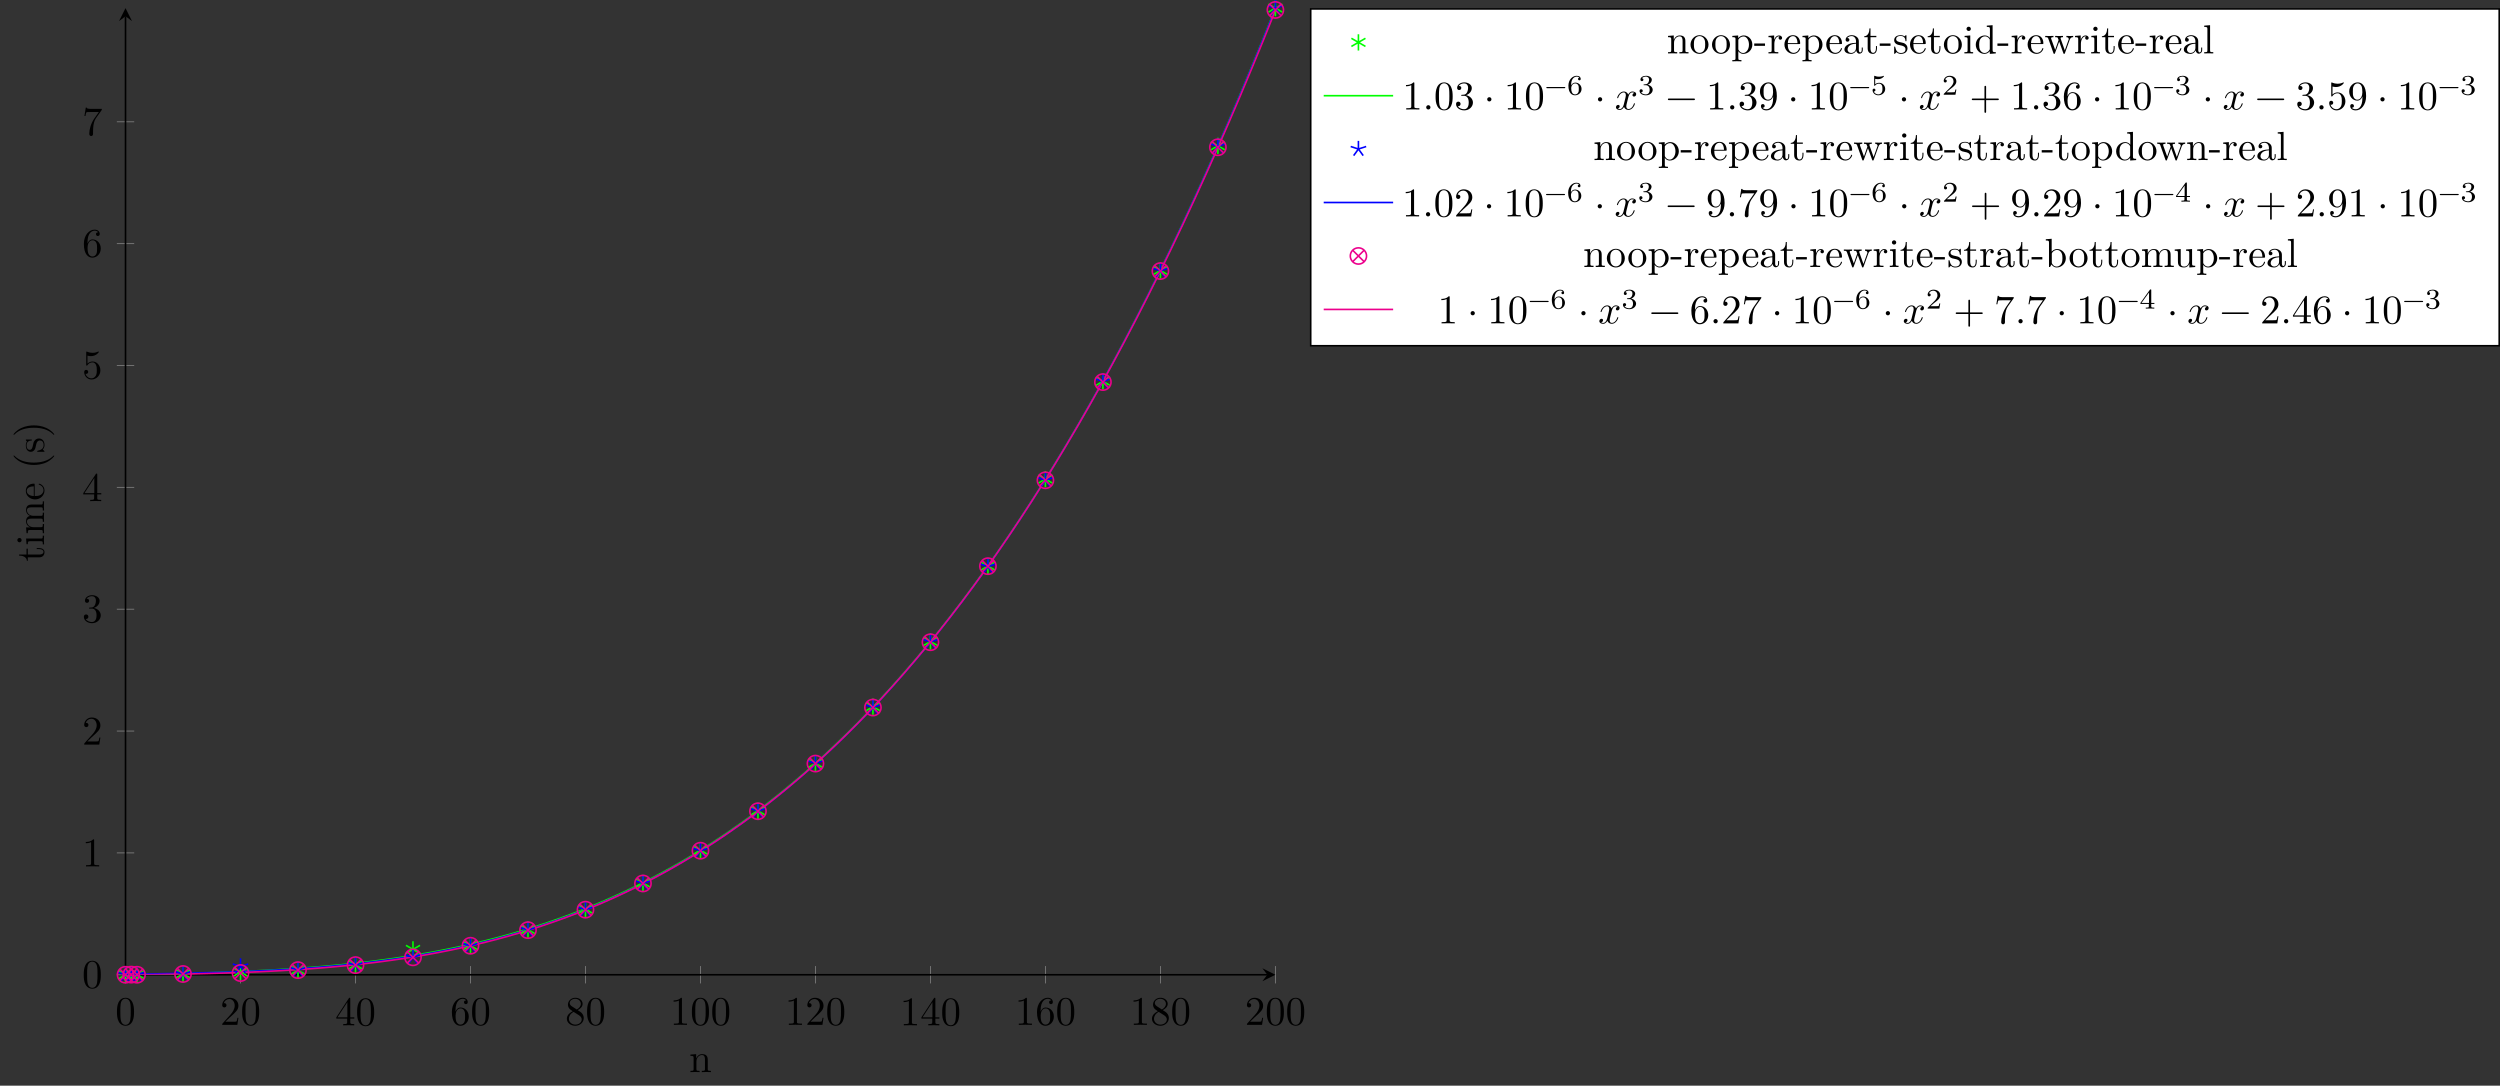 <?xml version="1.0" encoding="UTF-8"?>
<svg xmlns="http://www.w3.org/2000/svg" xmlns:xlink="http://www.w3.org/1999/xlink" width="612.447pt" height="265.967pt" viewBox="0 0 612.447 265.967" version="1.1">
<rect x="0" y="0" width="612.447" height="265.967" fill="#333333" stroke="none"/>
<defs>
<g>
<symbol overflow="visible" id="glyph0-0">
<path style="stroke:none;" d=""/>
</symbol>
<symbol overflow="visible" id="glyph0-1">
<path style="stroke:none;" d="M 4.578 -3.188 C 4.578 -3.984 4.531 -4.781 4.188 -5.516 C 3.734 -6.484 2.906 -6.641 2.5 -6.641 C 1.891 -6.641 1.172 -6.375 0.75 -5.453 C 0.438 -4.766 0.391 -3.984 0.391 -3.188 C 0.391 -2.438 0.422 -1.547 0.844 -0.781 C 1.266 0.016 2 0.219 2.484 0.219 C 3.016 0.219 3.781 0.016 4.219 -0.938 C 4.531 -1.625 4.578 -2.406 4.578 -3.188 Z M 3.766 -3.312 C 3.766 -2.562 3.766 -1.891 3.656 -1.25 C 3.5 -0.297 2.938 0 2.484 0 C 2.094 0 1.5 -0.25 1.328 -1.203 C 1.219 -1.797 1.219 -2.719 1.219 -3.312 C 1.219 -3.953 1.219 -4.609 1.297 -5.141 C 1.484 -6.328 2.234 -6.422 2.484 -6.422 C 2.812 -6.422 3.469 -6.234 3.656 -5.25 C 3.766 -4.688 3.766 -3.938 3.766 -3.312 Z M 3.766 -3.312 "/>
</symbol>
<symbol overflow="visible" id="glyph0-2">
<path style="stroke:none;" d="M 4.469 -1.734 L 4.234 -1.734 C 4.172 -1.438 4.109 -1 4 -0.844 C 3.938 -0.766 3.281 -0.766 3.062 -0.766 L 1.266 -0.766 L 2.328 -1.797 C 3.875 -3.172 4.469 -3.703 4.469 -4.703 C 4.469 -5.844 3.578 -6.641 2.359 -6.641 C 1.234 -6.641 0.5 -5.719 0.5 -4.828 C 0.5 -4.281 1 -4.281 1.031 -4.281 C 1.203 -4.281 1.547 -4.391 1.547 -4.812 C 1.547 -5.062 1.359 -5.328 1.016 -5.328 C 0.938 -5.328 0.922 -5.328 0.891 -5.312 C 1.109 -5.969 1.656 -6.328 2.234 -6.328 C 3.141 -6.328 3.562 -5.516 3.562 -4.703 C 3.562 -3.906 3.078 -3.125 2.516 -2.5 L 0.609 -0.375 C 0.5 -0.266 0.5 -0.234 0.5 0 L 4.203 0 Z M 4.469 -1.734 "/>
</symbol>
<symbol overflow="visible" id="glyph0-3">
<path style="stroke:none;" d="M 4.688 -1.641 L 4.688 -1.953 L 3.703 -1.953 L 3.703 -6.484 C 3.703 -6.688 3.703 -6.75 3.531 -6.75 C 3.453 -6.75 3.422 -6.75 3.344 -6.625 L 0.281 -1.953 L 0.281 -1.641 L 2.938 -1.641 L 2.938 -0.781 C 2.938 -0.422 2.906 -0.312 2.172 -0.312 L 1.969 -0.312 L 1.969 0 C 2.375 -0.031 2.891 -0.031 3.312 -0.031 C 3.734 -0.031 4.25 -0.031 4.672 0 L 4.672 -0.312 L 4.453 -0.312 C 3.719 -0.312 3.703 -0.422 3.703 -0.781 L 3.703 -1.641 Z M 2.984 -1.953 L 0.562 -1.953 L 2.984 -5.672 Z M 2.984 -1.953 "/>
</symbol>
<symbol overflow="visible" id="glyph0-4">
<path style="stroke:none;" d="M 4.562 -2.031 C 4.562 -3.297 3.672 -4.25 2.562 -4.25 C 1.891 -4.25 1.516 -3.75 1.312 -3.266 L 1.312 -3.516 C 1.312 -6.031 2.547 -6.391 3.062 -6.391 C 3.297 -6.391 3.719 -6.328 3.938 -5.984 C 3.781 -5.984 3.391 -5.984 3.391 -5.547 C 3.391 -5.234 3.625 -5.078 3.844 -5.078 C 4 -5.078 4.312 -5.172 4.312 -5.562 C 4.312 -6.156 3.875 -6.641 3.047 -6.641 C 1.766 -6.641 0.422 -5.359 0.422 -3.156 C 0.422 -0.484 1.578 0.219 2.5 0.219 C 3.609 0.219 4.562 -0.719 4.562 -2.031 Z M 3.656 -2.047 C 3.656 -1.562 3.656 -1.062 3.484 -0.703 C 3.188 -0.109 2.734 -0.062 2.5 -0.062 C 1.875 -0.062 1.578 -0.656 1.516 -0.812 C 1.328 -1.281 1.328 -2.078 1.328 -2.25 C 1.328 -3.031 1.656 -4.031 2.547 -4.031 C 2.719 -4.031 3.172 -4.031 3.484 -3.406 C 3.656 -3.047 3.656 -2.531 3.656 -2.047 Z M 3.656 -2.047 "/>
</symbol>
<symbol overflow="visible" id="glyph0-5">
<path style="stroke:none;" d="M 4.562 -1.672 C 4.562 -2.031 4.453 -2.484 4.062 -2.906 C 3.875 -3.109 3.719 -3.203 3.078 -3.609 C 3.797 -3.984 4.281 -4.5 4.281 -5.156 C 4.281 -6.078 3.406 -6.641 2.5 -6.641 C 1.5 -6.641 0.688 -5.906 0.688 -4.969 C 0.688 -4.797 0.703 -4.344 1.125 -3.875 C 1.234 -3.766 1.609 -3.516 1.859 -3.344 C 1.281 -3.047 0.422 -2.5 0.422 -1.5 C 0.422 -0.453 1.438 0.219 2.484 0.219 C 3.609 0.219 4.562 -0.609 4.562 -1.672 Z M 3.844 -5.156 C 3.844 -4.578 3.453 -4.109 2.859 -3.766 L 1.625 -4.562 C 1.172 -4.859 1.125 -5.188 1.125 -5.359 C 1.125 -5.969 1.781 -6.391 2.484 -6.391 C 3.203 -6.391 3.844 -5.875 3.844 -5.156 Z M 4.062 -1.312 C 4.062 -0.578 3.312 -0.062 2.5 -0.062 C 1.641 -0.062 0.922 -0.672 0.922 -1.5 C 0.922 -2.078 1.234 -2.719 2.078 -3.188 L 3.312 -2.406 C 3.594 -2.219 4.062 -1.922 4.062 -1.312 Z M 4.062 -1.312 "/>
</symbol>
<symbol overflow="visible" id="glyph0-6">
<path style="stroke:none;" d="M 4.172 0 L 4.172 -0.312 L 3.859 -0.312 C 2.953 -0.312 2.938 -0.422 2.938 -0.781 L 2.938 -6.375 C 2.938 -6.625 2.938 -6.641 2.703 -6.641 C 2.078 -6 1.203 -6 0.891 -6 L 0.891 -5.688 C 1.094 -5.688 1.672 -5.688 2.188 -5.953 L 2.188 -0.781 C 2.188 -0.422 2.156 -0.312 1.266 -0.312 L 0.953 -0.312 L 0.953 0 C 1.297 -0.031 2.156 -0.031 2.562 -0.031 C 2.953 -0.031 3.828 -0.031 4.172 0 Z M 4.172 0 "/>
</symbol>
<symbol overflow="visible" id="glyph0-7">
<path style="stroke:none;" d="M 4.562 -1.703 C 4.562 -2.516 3.922 -3.297 2.891 -3.516 C 3.703 -3.781 4.281 -4.469 4.281 -5.266 C 4.281 -6.078 3.406 -6.641 2.453 -6.641 C 1.453 -6.641 0.688 -6.047 0.688 -5.281 C 0.688 -4.953 0.906 -4.766 1.203 -4.766 C 1.5 -4.766 1.703 -4.984 1.703 -5.281 C 1.703 -5.766 1.234 -5.766 1.094 -5.766 C 1.391 -6.266 2.047 -6.391 2.406 -6.391 C 2.828 -6.391 3.375 -6.172 3.375 -5.281 C 3.375 -5.156 3.344 -4.578 3.094 -4.141 C 2.797 -3.656 2.453 -3.625 2.203 -3.625 C 2.125 -3.609 1.891 -3.594 1.812 -3.594 C 1.734 -3.578 1.672 -3.562 1.672 -3.469 C 1.672 -3.359 1.734 -3.359 1.906 -3.359 L 2.344 -3.359 C 3.156 -3.359 3.531 -2.688 3.531 -1.703 C 3.531 -0.344 2.844 -0.062 2.406 -0.062 C 1.969 -0.062 1.219 -0.234 0.875 -0.812 C 1.219 -0.766 1.531 -0.984 1.531 -1.359 C 1.531 -1.719 1.266 -1.922 0.984 -1.922 C 0.734 -1.922 0.422 -1.781 0.422 -1.344 C 0.422 -0.438 1.344 0.219 2.438 0.219 C 3.656 0.219 4.562 -0.688 4.562 -1.703 Z M 4.562 -1.703 "/>
</symbol>
<symbol overflow="visible" id="glyph0-8">
<path style="stroke:none;" d="M 4.469 -2 C 4.469 -3.188 3.656 -4.188 2.578 -4.188 C 2.109 -4.188 1.672 -4.031 1.312 -3.672 L 1.312 -5.625 C 1.516 -5.562 1.844 -5.5 2.156 -5.5 C 3.391 -5.5 4.094 -6.406 4.094 -6.531 C 4.094 -6.594 4.062 -6.641 3.984 -6.641 C 3.984 -6.641 3.953 -6.641 3.906 -6.609 C 3.703 -6.516 3.219 -6.312 2.547 -6.312 C 2.156 -6.312 1.688 -6.391 1.219 -6.594 C 1.141 -6.625 1.109 -6.625 1.109 -6.625 C 1 -6.625 1 -6.547 1 -6.391 L 1 -3.438 C 1 -3.266 1 -3.188 1.141 -3.188 C 1.219 -3.188 1.234 -3.203 1.281 -3.266 C 1.391 -3.422 1.75 -3.969 2.562 -3.969 C 3.078 -3.969 3.328 -3.516 3.406 -3.328 C 3.562 -2.953 3.594 -2.578 3.594 -2.078 C 3.594 -1.719 3.594 -1.125 3.344 -0.703 C 3.109 -0.312 2.734 -0.062 2.281 -0.062 C 1.562 -0.062 0.984 -0.594 0.812 -1.172 C 0.844 -1.172 0.875 -1.156 0.984 -1.156 C 1.312 -1.156 1.484 -1.406 1.484 -1.641 C 1.484 -1.891 1.312 -2.141 0.984 -2.141 C 0.844 -2.141 0.5 -2.062 0.5 -1.609 C 0.5 -0.75 1.188 0.219 2.297 0.219 C 3.453 0.219 4.469 -0.734 4.469 -2 Z M 4.469 -2 "/>
</symbol>
<symbol overflow="visible" id="glyph0-9">
<path style="stroke:none;" d="M 4.828 -6.422 L 2.406 -6.422 C 1.203 -6.422 1.172 -6.547 1.141 -6.734 L 0.891 -6.734 L 0.562 -4.688 L 0.812 -4.688 C 0.844 -4.844 0.922 -5.469 1.062 -5.594 C 1.125 -5.656 1.906 -5.656 2.031 -5.656 L 4.094 -5.656 L 2.984 -4.078 C 2.078 -2.734 1.75 -1.344 1.75 -0.328 C 1.75 -0.234 1.75 0.219 2.219 0.219 C 2.672 0.219 2.672 -0.234 2.672 -0.328 L 2.672 -0.844 C 2.672 -1.391 2.703 -1.938 2.781 -2.469 C 2.828 -2.703 2.953 -3.562 3.406 -4.172 L 4.75 -6.078 C 4.828 -6.188 4.828 -6.203 4.828 -6.422 Z M 4.828 -6.422 "/>
</symbol>
<symbol overflow="visible" id="glyph0-10">
<path style="stroke:none;" d="M 1.906 -0.531 C 1.906 -0.812 1.672 -1.062 1.391 -1.062 C 1.094 -1.062 0.859 -0.812 0.859 -0.531 C 0.859 -0.234 1.094 0 1.391 0 C 1.672 0 1.906 -0.234 1.906 -0.531 Z M 1.906 -0.531 "/>
</symbol>
<symbol overflow="visible" id="glyph0-11">
<path style="stroke:none;" d="M 1.906 -2.5 C 1.906 -2.781 1.672 -3.016 1.391 -3.016 C 1.094 -3.016 0.859 -2.781 0.859 -2.5 C 0.859 -2.203 1.094 -1.969 1.391 -1.969 C 1.672 -1.969 1.906 -2.203 1.906 -2.5 Z M 1.906 -2.5 "/>
</symbol>
<symbol overflow="visible" id="glyph0-12">
<path style="stroke:none;" d="M 5.25 -3.75 C 5.25 -4.266 4.672 -4.406 4.328 -4.406 C 3.75 -4.406 3.406 -3.875 3.281 -3.656 C 3.031 -4.312 2.5 -4.406 2.203 -4.406 C 1.172 -4.406 0.594 -3.125 0.594 -2.875 C 0.594 -2.766 0.719 -2.766 0.719 -2.766 C 0.797 -2.766 0.828 -2.797 0.844 -2.875 C 1.188 -3.938 1.844 -4.188 2.188 -4.188 C 2.375 -4.188 2.719 -4.094 2.719 -3.516 C 2.719 -3.203 2.547 -2.547 2.188 -1.141 C 2.031 -0.531 1.672 -0.109 1.234 -0.109 C 1.172 -0.109 0.953 -0.109 0.734 -0.234 C 0.984 -0.297 1.203 -0.5 1.203 -0.781 C 1.203 -1.047 0.984 -1.125 0.844 -1.125 C 0.531 -1.125 0.297 -0.875 0.297 -0.547 C 0.297 -0.094 0.781 0.109 1.219 0.109 C 1.891 0.109 2.25 -0.594 2.266 -0.641 C 2.391 -0.281 2.75 0.109 3.344 0.109 C 4.375 0.109 4.938 -1.172 4.938 -1.422 C 4.938 -1.531 4.859 -1.531 4.828 -1.531 C 4.734 -1.531 4.719 -1.484 4.688 -1.422 C 4.359 -0.344 3.688 -0.109 3.375 -0.109 C 2.984 -0.109 2.828 -0.422 2.828 -0.766 C 2.828 -0.984 2.875 -1.203 2.984 -1.641 L 3.328 -3.016 C 3.391 -3.266 3.625 -4.188 4.312 -4.188 C 4.359 -4.188 4.609 -4.188 4.812 -4.062 C 4.531 -4 4.344 -3.766 4.344 -3.516 C 4.344 -3.359 4.453 -3.172 4.719 -3.172 C 4.938 -3.172 5.25 -3.344 5.25 -3.75 Z M 5.25 -3.75 "/>
</symbol>
<symbol overflow="visible" id="glyph0-13">
<path style="stroke:none;" d="M 7.203 -2.5 C 7.203 -2.609 7.109 -2.688 7 -2.688 L 0.75 -2.688 C 0.641 -2.688 0.562 -2.609 0.562 -2.5 C 0.562 -2.375 0.641 -2.297 0.75 -2.297 L 7 -2.297 C 7.109 -2.297 7.203 -2.375 7.203 -2.5 Z M 7.203 -2.5 "/>
</symbol>
<symbol overflow="visible" id="glyph0-14">
<path style="stroke:none;" d="M 4.562 -3.281 C 4.562 -5.969 3.406 -6.641 2.516 -6.641 C 1.969 -6.641 1.484 -6.453 1.062 -6.016 C 0.641 -5.562 0.422 -5.141 0.422 -4.391 C 0.422 -3.156 1.297 -2.172 2.406 -2.172 C 3.016 -2.172 3.422 -2.594 3.656 -3.172 L 3.656 -2.844 C 3.656 -0.516 2.625 -0.062 2.047 -0.062 C 1.875 -0.062 1.328 -0.078 1.062 -0.422 C 1.5 -0.422 1.578 -0.703 1.578 -0.875 C 1.578 -1.188 1.344 -1.328 1.125 -1.328 C 0.969 -1.328 0.672 -1.25 0.672 -0.859 C 0.672 -0.188 1.203 0.219 2.047 0.219 C 3.344 0.219 4.562 -1.141 4.562 -3.281 Z M 3.641 -4.203 C 3.641 -3.375 3.297 -2.406 2.422 -2.406 C 2.266 -2.406 1.797 -2.406 1.5 -3.031 C 1.312 -3.406 1.312 -3.891 1.312 -4.391 C 1.312 -4.922 1.312 -5.391 1.531 -5.766 C 1.797 -6.266 2.172 -6.391 2.516 -6.391 C 2.984 -6.391 3.312 -6.047 3.484 -5.609 C 3.594 -5.281 3.641 -4.656 3.641 -4.203 Z M 3.641 -4.203 "/>
</symbol>
<symbol overflow="visible" id="glyph0-15">
<path style="stroke:none;" d="M 7.203 -2.5 C 7.203 -2.609 7.109 -2.688 7 -2.688 L 4.078 -2.688 L 4.078 -5.609 C 4.078 -5.719 3.984 -5.812 3.875 -5.812 C 3.766 -5.812 3.672 -5.719 3.672 -5.609 L 3.672 -2.688 L 0.75 -2.688 C 0.641 -2.688 0.562 -2.609 0.562 -2.5 C 0.562 -2.375 0.641 -2.297 0.75 -2.297 L 3.672 -2.297 L 3.672 0.625 C 3.672 0.734 3.766 0.828 3.875 0.828 C 3.984 0.828 4.078 0.734 4.078 0.625 L 4.078 -2.297 L 7 -2.297 C 7.109 -2.297 7.203 -2.375 7.203 -2.5 Z M 7.203 -2.5 "/>
</symbol>
<symbol overflow="visible" id="glyph1-0">
<path style="stroke:none;" d=""/>
</symbol>
<symbol overflow="visible" id="glyph1-1">
<path style="stroke:none;" d="M 5.328 0 L 5.328 -0.312 C 4.812 -0.312 4.562 -0.312 4.562 -0.609 L 4.562 -2.516 C 4.562 -3.375 4.562 -3.672 4.25 -4.031 C 4.109 -4.203 3.781 -4.406 3.203 -4.406 C 2.469 -4.406 2 -3.984 1.719 -3.359 L 1.719 -4.406 L 0.312 -4.297 L 0.312 -3.984 C 1.016 -3.984 1.094 -3.922 1.094 -3.422 L 1.094 -0.75 C 1.094 -0.312 0.984 -0.312 0.312 -0.312 L 0.312 0 L 1.453 -0.031 L 2.562 0 L 2.562 -0.312 C 1.891 -0.312 1.781 -0.312 1.781 -0.75 L 1.781 -2.594 C 1.781 -3.625 2.5 -4.188 3.125 -4.188 C 3.766 -4.188 3.875 -3.656 3.875 -3.078 L 3.875 -0.75 C 3.875 -0.312 3.766 -0.312 3.094 -0.312 L 3.094 0 L 4.219 -0.031 Z M 5.328 0 "/>
</symbol>
<symbol overflow="visible" id="glyph1-2">
<path style="stroke:none;" d="M 4.688 -2.141 C 4.688 -3.406 3.703 -4.469 2.5 -4.469 C 1.25 -4.469 0.281 -3.375 0.281 -2.141 C 0.281 -0.844 1.312 0.109 2.484 0.109 C 3.688 0.109 4.688 -0.875 4.688 -2.141 Z M 3.875 -2.219 C 3.875 -1.859 3.875 -1.312 3.656 -0.875 C 3.422 -0.422 2.984 -0.141 2.5 -0.141 C 2.062 -0.141 1.625 -0.344 1.359 -0.812 C 1.109 -1.25 1.109 -1.859 1.109 -2.219 C 1.109 -2.609 1.109 -3.141 1.344 -3.578 C 1.609 -4.031 2.078 -4.25 2.484 -4.25 C 2.922 -4.25 3.344 -4.031 3.609 -3.594 C 3.875 -3.172 3.875 -2.594 3.875 -2.219 Z M 3.875 -2.219 "/>
</symbol>
<symbol overflow="visible" id="glyph1-3">
<path style="stroke:none;" d="M 5.188 -2.156 C 5.188 -3.422 4.234 -4.406 3.109 -4.406 C 2.328 -4.406 1.906 -3.969 1.719 -3.75 L 1.719 -4.406 L 0.281 -4.297 L 0.281 -3.984 C 0.984 -3.984 1.062 -3.922 1.062 -3.484 L 1.062 1.172 C 1.062 1.625 0.953 1.625 0.281 1.625 L 0.281 1.938 L 1.391 1.906 L 2.516 1.938 L 2.516 1.625 C 1.859 1.625 1.75 1.625 1.75 1.172 L 1.75 -0.594 C 1.797 -0.422 2.219 0.109 2.969 0.109 C 4.156 0.109 5.188 -0.875 5.188 -2.156 Z M 4.359 -2.156 C 4.359 -0.953 3.672 -0.109 2.938 -0.109 C 2.531 -0.109 2.156 -0.312 1.891 -0.719 C 1.75 -0.922 1.75 -0.938 1.75 -1.141 L 1.75 -3.359 C 2.031 -3.875 2.516 -4.156 3.031 -4.156 C 3.766 -4.156 4.359 -3.281 4.359 -2.156 Z M 4.359 -2.156 "/>
</symbol>
<symbol overflow="visible" id="glyph1-4">
<path style="stroke:none;" d="M 2.75 -1.859 L 2.75 -2.438 L 0.109 -2.438 L 0.109 -1.859 Z M 2.75 -1.859 "/>
</symbol>
<symbol overflow="visible" id="glyph1-5">
<path style="stroke:none;" d="M 3.625 -3.797 C 3.625 -4.109 3.312 -4.406 2.891 -4.406 C 2.156 -4.406 1.797 -3.734 1.672 -3.312 L 1.672 -4.406 L 0.281 -4.297 L 0.281 -3.984 C 0.984 -3.984 1.062 -3.922 1.062 -3.422 L 1.062 -0.75 C 1.062 -0.312 0.953 -0.312 0.281 -0.312 L 0.281 0 L 1.422 -0.031 C 1.812 -0.031 2.281 -0.031 2.688 0 L 2.688 -0.312 L 2.469 -0.312 C 1.734 -0.312 1.719 -0.422 1.719 -0.781 L 1.719 -2.312 C 1.719 -3.297 2.141 -4.188 2.891 -4.188 C 2.953 -4.188 2.984 -4.188 3 -4.172 C 2.969 -4.172 2.766 -4.047 2.766 -3.781 C 2.766 -3.516 2.984 -3.359 3.203 -3.359 C 3.375 -3.359 3.625 -3.484 3.625 -3.797 Z M 3.625 -3.797 "/>
</symbol>
<symbol overflow="visible" id="glyph1-6">
<path style="stroke:none;" d="M 4.141 -1.188 C 4.141 -1.281 4.062 -1.312 4 -1.312 C 3.922 -1.312 3.891 -1.25 3.875 -1.172 C 3.531 -0.141 2.625 -0.141 2.531 -0.141 C 2.031 -0.141 1.641 -0.438 1.406 -0.812 C 1.109 -1.281 1.109 -1.938 1.109 -2.297 L 3.891 -2.297 C 4.109 -2.297 4.141 -2.297 4.141 -2.516 C 4.141 -3.5 3.594 -4.469 2.359 -4.469 C 1.203 -4.469 0.281 -3.438 0.281 -2.188 C 0.281 -0.859 1.328 0.109 2.469 0.109 C 3.688 0.109 4.141 -1 4.141 -1.188 Z M 3.484 -2.516 L 1.109 -2.516 C 1.172 -4 2.016 -4.25 2.359 -4.25 C 3.375 -4.25 3.484 -2.906 3.484 -2.516 Z M 3.484 -2.516 "/>
</symbol>
<symbol overflow="visible" id="glyph1-7">
<path style="stroke:none;" d="M 4.812 -0.891 L 4.812 -1.453 L 4.562 -1.453 L 4.562 -0.891 C 4.562 -0.312 4.312 -0.25 4.203 -0.25 C 3.875 -0.25 3.844 -0.703 3.844 -0.75 L 3.844 -2.734 C 3.844 -3.156 3.844 -3.547 3.484 -3.922 C 3.094 -4.312 2.594 -4.469 2.109 -4.469 C 1.297 -4.469 0.609 -4 0.609 -3.344 C 0.609 -3.047 0.812 -2.875 1.062 -2.875 C 1.344 -2.875 1.531 -3.078 1.531 -3.328 C 1.531 -3.453 1.469 -3.781 1.016 -3.781 C 1.281 -4.141 1.781 -4.25 2.094 -4.25 C 2.578 -4.25 3.156 -3.859 3.156 -2.969 L 3.156 -2.609 C 2.641 -2.578 1.938 -2.547 1.312 -2.25 C 0.562 -1.906 0.312 -1.391 0.312 -0.953 C 0.312 -0.141 1.281 0.109 1.906 0.109 C 2.578 0.109 3.031 -0.297 3.219 -0.75 C 3.266 -0.359 3.531 0.062 4 0.062 C 4.203 0.062 4.812 -0.078 4.812 -0.891 Z M 3.156 -1.391 C 3.156 -0.453 2.438 -0.109 1.984 -0.109 C 1.5 -0.109 1.094 -0.453 1.094 -0.953 C 1.094 -1.5 1.5 -2.328 3.156 -2.391 Z M 3.156 -1.391 "/>
</symbol>
<symbol overflow="visible" id="glyph1-8">
<path style="stroke:none;" d="M 3.312 -1.234 L 3.312 -1.797 L 3.062 -1.797 L 3.062 -1.25 C 3.062 -0.516 2.766 -0.141 2.391 -0.141 C 1.719 -0.141 1.719 -1.047 1.719 -1.219 L 1.719 -3.984 L 3.156 -3.984 L 3.156 -4.297 L 1.719 -4.297 L 1.719 -6.125 L 1.469 -6.125 C 1.469 -5.312 1.172 -4.25 0.188 -4.203 L 0.188 -3.984 L 1.031 -3.984 L 1.031 -1.234 C 1.031 -0.016 1.969 0.109 2.328 0.109 C 3.031 0.109 3.312 -0.594 3.312 -1.234 Z M 3.312 -1.234 "/>
</symbol>
<symbol overflow="visible" id="glyph1-9">
<path style="stroke:none;" d="M 3.594 -1.281 C 3.594 -1.797 3.297 -2.109 3.172 -2.219 C 2.844 -2.547 2.453 -2.625 2.031 -2.703 C 1.469 -2.812 0.812 -2.938 0.812 -3.516 C 0.812 -3.875 1.062 -4.281 1.922 -4.281 C 3.016 -4.281 3.078 -3.375 3.094 -3.078 C 3.094 -2.984 3.203 -2.984 3.203 -2.984 C 3.344 -2.984 3.344 -3.031 3.344 -3.219 L 3.344 -4.234 C 3.344 -4.391 3.344 -4.469 3.234 -4.469 C 3.188 -4.469 3.156 -4.469 3.031 -4.344 C 3 -4.312 2.906 -4.219 2.859 -4.188 C 2.484 -4.469 2.078 -4.469 1.922 -4.469 C 0.703 -4.469 0.328 -3.797 0.328 -3.234 C 0.328 -2.891 0.484 -2.609 0.75 -2.391 C 1.078 -2.141 1.359 -2.078 2.078 -1.938 C 2.297 -1.891 3.109 -1.734 3.109 -1.016 C 3.109 -0.516 2.766 -0.109 1.984 -0.109 C 1.141 -0.109 0.781 -0.672 0.594 -1.531 C 0.562 -1.656 0.562 -1.688 0.453 -1.688 C 0.328 -1.688 0.328 -1.625 0.328 -1.453 L 0.328 -0.125 C 0.328 0.047 0.328 0.109 0.438 0.109 C 0.484 0.109 0.5 0.094 0.688 -0.094 C 0.703 -0.109 0.703 -0.125 0.891 -0.312 C 1.328 0.094 1.781 0.109 1.984 0.109 C 3.125 0.109 3.594 -0.562 3.594 -1.281 Z M 3.594 -1.281 "/>
</symbol>
<symbol overflow="visible" id="glyph1-10">
<path style="stroke:none;" d="M 2.469 0 L 2.469 -0.312 C 1.797 -0.312 1.766 -0.359 1.766 -0.75 L 1.766 -4.406 L 0.375 -4.297 L 0.375 -3.984 C 1.016 -3.984 1.109 -3.922 1.109 -3.438 L 1.109 -0.75 C 1.109 -0.312 1 -0.312 0.328 -0.312 L 0.328 0 L 1.422 -0.031 C 1.781 -0.031 2.125 -0.016 2.469 0 Z M 1.906 -6.016 C 1.906 -6.297 1.688 -6.547 1.391 -6.547 C 1.047 -6.547 0.844 -6.266 0.844 -6.016 C 0.844 -5.75 1.078 -5.5 1.375 -5.5 C 1.719 -5.5 1.906 -5.766 1.906 -6.016 Z M 1.906 -6.016 "/>
</symbol>
<symbol overflow="visible" id="glyph1-11">
<path style="stroke:none;" d="M 5.25 0 L 5.25 -0.312 C 4.562 -0.312 4.469 -0.375 4.469 -0.875 L 4.469 -6.922 L 3.047 -6.812 L 3.047 -6.5 C 3.734 -6.5 3.812 -6.438 3.812 -5.938 L 3.812 -3.781 C 3.531 -4.141 3.094 -4.406 2.562 -4.406 C 1.391 -4.406 0.344 -3.422 0.344 -2.141 C 0.344 -0.875 1.312 0.109 2.453 0.109 C 3.094 0.109 3.531 -0.234 3.781 -0.547 L 3.781 0.109 Z M 3.781 -1.172 C 3.781 -1 3.781 -0.984 3.672 -0.812 C 3.375 -0.328 2.938 -0.109 2.5 -0.109 C 2.047 -0.109 1.688 -0.375 1.453 -0.75 C 1.203 -1.156 1.172 -1.719 1.172 -2.141 C 1.172 -2.5 1.188 -3.094 1.469 -3.547 C 1.688 -3.859 2.062 -4.188 2.609 -4.188 C 2.953 -4.188 3.375 -4.031 3.672 -3.594 C 3.781 -3.422 3.781 -3.406 3.781 -3.219 Z M 3.781 -1.172 "/>
</symbol>
<symbol overflow="visible" id="glyph1-12">
<path style="stroke:none;" d="M 7.016 -3.984 L 7.016 -4.297 C 6.781 -4.281 6.5 -4.266 6.281 -4.266 L 5.359 -4.297 L 5.359 -3.984 C 5.719 -3.984 5.938 -3.797 5.938 -3.516 C 5.938 -3.453 5.938 -3.422 5.875 -3.297 L 4.969 -0.75 L 3.984 -3.531 C 3.953 -3.656 3.938 -3.672 3.938 -3.719 C 3.938 -3.984 4.328 -3.984 4.531 -3.984 L 4.531 -4.297 L 3.484 -4.266 C 3.188 -4.266 2.906 -4.281 2.609 -4.297 L 2.609 -3.984 C 2.969 -3.984 3.125 -3.969 3.234 -3.844 C 3.281 -3.781 3.391 -3.484 3.453 -3.297 L 2.609 -0.875 L 1.656 -3.531 C 1.609 -3.656 1.609 -3.672 1.609 -3.719 C 1.609 -3.984 2 -3.984 2.188 -3.984 L 2.188 -4.297 L 1.109 -4.266 L 0.172 -4.297 L 0.172 -3.984 C 0.672 -3.984 0.797 -3.953 0.922 -3.641 L 2.172 -0.109 C 2.219 0.031 2.25 0.109 2.375 0.109 C 2.516 0.109 2.531 0.047 2.578 -0.094 L 3.594 -2.906 L 4.609 -0.078 C 4.641 0.031 4.672 0.109 4.812 0.109 C 4.938 0.109 4.969 0.016 5 -0.078 L 6.172 -3.344 C 6.344 -3.844 6.656 -3.984 7.016 -3.984 Z M 7.016 -3.984 "/>
</symbol>
<symbol overflow="visible" id="glyph1-13">
<path style="stroke:none;" d="M 2.547 0 L 2.547 -0.312 C 1.875 -0.312 1.766 -0.312 1.766 -0.75 L 1.766 -6.922 L 0.328 -6.812 L 0.328 -6.5 C 1.031 -6.5 1.109 -6.438 1.109 -5.938 L 1.109 -0.75 C 1.109 -0.312 1 -0.312 0.328 -0.312 L 0.328 0 L 1.438 -0.031 Z M 2.547 0 "/>
</symbol>
<symbol overflow="visible" id="glyph1-14">
<path style="stroke:none;" d="M 5.188 -2.156 C 5.188 -3.422 4.219 -4.406 3.078 -4.406 C 2.297 -4.406 1.875 -3.938 1.719 -3.766 L 1.719 -6.922 L 0.281 -6.812 L 0.281 -6.5 C 0.984 -6.5 1.062 -6.438 1.062 -5.938 L 1.062 0 L 1.312 0 L 1.672 -0.625 C 1.812 -0.391 2.234 0.109 2.969 0.109 C 4.156 0.109 5.188 -0.875 5.188 -2.156 Z M 4.359 -2.156 C 4.359 -1.797 4.344 -1.203 4.062 -0.75 C 3.844 -0.438 3.469 -0.109 2.938 -0.109 C 2.484 -0.109 2.125 -0.344 1.891 -0.719 C 1.75 -0.922 1.75 -0.953 1.75 -1.141 L 1.75 -3.188 C 1.75 -3.375 1.75 -3.391 1.859 -3.547 C 2.25 -4.109 2.797 -4.188 3.031 -4.188 C 3.484 -4.188 3.844 -3.922 4.078 -3.547 C 4.344 -3.141 4.359 -2.578 4.359 -2.156 Z M 4.359 -2.156 "/>
</symbol>
<symbol overflow="visible" id="glyph1-15">
<path style="stroke:none;" d="M 8.109 0 L 8.109 -0.312 C 7.594 -0.312 7.344 -0.312 7.328 -0.609 L 7.328 -2.516 C 7.328 -3.375 7.328 -3.672 7.016 -4.031 C 6.875 -4.203 6.547 -4.406 5.969 -4.406 C 5.141 -4.406 4.688 -3.812 4.531 -3.422 C 4.391 -4.297 3.656 -4.406 3.203 -4.406 C 2.469 -4.406 2 -3.984 1.719 -3.359 L 1.719 -4.406 L 0.312 -4.297 L 0.312 -3.984 C 1.016 -3.984 1.094 -3.922 1.094 -3.422 L 1.094 -0.75 C 1.094 -0.312 0.984 -0.312 0.312 -0.312 L 0.312 0 L 1.453 -0.031 L 2.562 0 L 2.562 -0.312 C 1.891 -0.312 1.781 -0.312 1.781 -0.75 L 1.781 -2.594 C 1.781 -3.625 2.5 -4.188 3.125 -4.188 C 3.766 -4.188 3.875 -3.656 3.875 -3.078 L 3.875 -0.75 C 3.875 -0.312 3.766 -0.312 3.094 -0.312 L 3.094 0 L 4.219 -0.031 L 5.328 0 L 5.328 -0.312 C 4.672 -0.312 4.562 -0.312 4.562 -0.75 L 4.562 -2.594 C 4.562 -3.625 5.266 -4.188 5.906 -4.188 C 6.531 -4.188 6.641 -3.656 6.641 -3.078 L 6.641 -0.75 C 6.641 -0.312 6.531 -0.312 5.859 -0.312 L 5.859 0 L 6.984 -0.031 Z M 8.109 0 "/>
</symbol>
<symbol overflow="visible" id="glyph1-16">
<path style="stroke:none;" d="M 5.328 0 L 5.328 -0.312 C 4.641 -0.312 4.562 -0.375 4.562 -0.875 L 4.562 -4.406 L 3.094 -4.297 L 3.094 -3.984 C 3.781 -3.984 3.875 -3.922 3.875 -3.422 L 3.875 -1.656 C 3.875 -0.781 3.391 -0.109 2.656 -0.109 C 1.828 -0.109 1.781 -0.578 1.781 -1.094 L 1.781 -4.406 L 0.312 -4.297 L 0.312 -3.984 C 1.094 -3.984 1.094 -3.953 1.094 -3.078 L 1.094 -1.578 C 1.094 -0.797 1.094 0.109 2.609 0.109 C 3.172 0.109 3.609 -0.172 3.891 -0.781 L 3.891 0.109 Z M 5.328 0 "/>
</symbol>
<symbol overflow="visible" id="glyph2-0">
<path style="stroke:none;" d=""/>
</symbol>
<symbol overflow="visible" id="glyph2-1">
<path style="stroke:none;" d="M -1.234 -3.312 L -1.797 -3.312 L -1.797 -3.062 L -1.25 -3.062 C -0.516 -3.062 -0.141 -2.766 -0.141 -2.391 C -0.141 -1.719 -1.047 -1.719 -1.219 -1.719 L -3.984 -1.719 L -3.984 -3.156 L -4.297 -3.156 L -4.297 -1.719 L -6.125 -1.719 L -6.125 -1.469 C -5.312 -1.469 -4.25 -1.172 -4.203 -0.188 L -3.984 -0.188 L -3.984 -1.031 L -1.234 -1.031 C -0.016 -1.031 0.109 -1.969 0.109 -2.328 C 0.109 -3.031 -0.594 -3.312 -1.234 -3.312 Z M -1.234 -3.312 "/>
</symbol>
<symbol overflow="visible" id="glyph2-2">
<path style="stroke:none;" d="M 0 -2.469 L -0.312 -2.469 C -0.312 -1.797 -0.359 -1.766 -0.75 -1.766 L -4.406 -1.766 L -4.297 -0.375 L -3.984 -0.375 C -3.984 -1.016 -3.922 -1.109 -3.438 -1.109 L -0.75 -1.109 C -0.312 -1.109 -0.312 -1 -0.312 -0.328 L 0 -0.328 L -0.031 -1.422 C -0.031 -1.781 -0.016 -2.125 0 -2.469 Z M -6.016 -1.906 C -6.297 -1.906 -6.547 -1.688 -6.547 -1.391 C -6.547 -1.047 -6.266 -0.844 -6.016 -0.844 C -5.75 -0.844 -5.5 -1.078 -5.5 -1.375 C -5.5 -1.719 -5.766 -1.906 -6.016 -1.906 Z M -6.016 -1.906 "/>
</symbol>
<symbol overflow="visible" id="glyph2-3">
<path style="stroke:none;" d="M 0 -8.109 L -0.312 -8.109 C -0.312 -7.594 -0.312 -7.344 -0.609 -7.328 L -2.516 -7.328 C -3.375 -7.328 -3.672 -7.328 -4.031 -7.016 C -4.203 -6.875 -4.406 -6.547 -4.406 -5.969 C -4.406 -5.141 -3.812 -4.688 -3.422 -4.531 C -4.297 -4.391 -4.406 -3.656 -4.406 -3.203 C -4.406 -2.469 -3.984 -2 -3.359 -1.719 L -4.406 -1.719 L -4.297 -0.312 L -3.984 -0.312 C -3.984 -1.016 -3.922 -1.094 -3.422 -1.094 L -0.75 -1.094 C -0.312 -1.094 -0.312 -0.984 -0.312 -0.312 L 0 -0.312 L -0.031 -1.453 L 0 -2.562 L -0.312 -2.562 C -0.312 -1.891 -0.312 -1.781 -0.75 -1.781 L -2.594 -1.781 C -3.625 -1.781 -4.188 -2.5 -4.188 -3.125 C -4.188 -3.766 -3.656 -3.875 -3.078 -3.875 L -0.75 -3.875 C -0.312 -3.875 -0.312 -3.766 -0.312 -3.094 L 0 -3.094 L -0.031 -4.219 L 0 -5.328 L -0.312 -5.328 C -0.312 -4.672 -0.312 -4.562 -0.75 -4.562 L -2.594 -4.562 C -3.625 -4.562 -4.188 -5.266 -4.188 -5.906 C -4.188 -6.531 -3.656 -6.641 -3.078 -6.641 L -0.75 -6.641 C -0.312 -6.641 -0.312 -6.531 -0.312 -5.859 L 0 -5.859 L -0.031 -6.984 Z M 0 -8.109 "/>
</symbol>
<symbol overflow="visible" id="glyph2-4">
<path style="stroke:none;" d="M -1.188 -4.141 C -1.281 -4.141 -1.312 -4.062 -1.312 -4 C -1.312 -3.922 -1.25 -3.891 -1.172 -3.875 C -0.141 -3.531 -0.141 -2.625 -0.141 -2.531 C -0.141 -2.031 -0.438 -1.641 -0.812 -1.406 C -1.281 -1.109 -1.938 -1.109 -2.297 -1.109 L -2.297 -3.891 C -2.297 -4.109 -2.297 -4.141 -2.516 -4.141 C -3.5 -4.141 -4.469 -3.594 -4.469 -2.359 C -4.469 -1.203 -3.438 -0.281 -2.188 -0.281 C -0.859 -0.281 0.109 -1.328 0.109 -2.469 C 0.109 -3.688 -1 -4.141 -1.188 -4.141 Z M -2.516 -3.484 L -2.516 -1.109 C -4 -1.172 -4.25 -2.016 -4.25 -2.359 C -4.25 -3.375 -2.906 -3.484 -2.516 -3.484 Z M -2.516 -3.484 "/>
</symbol>
<symbol overflow="visible" id="glyph2-5">
<path style="stroke:none;" d="M 2.391 -3.297 C 2.359 -3.297 2.344 -3.297 2.172 -3.125 C 0.922 -1.891 -0.969 -1.562 -2.5 -1.562 C -4.234 -1.562 -5.969 -1.938 -7.203 -3.172 C -7.328 -3.297 -7.344 -3.297 -7.375 -3.297 C -7.453 -3.297 -7.484 -3.266 -7.484 -3.203 C -7.484 -3.094 -6.797 -2.203 -5.531 -1.609 C -4.438 -1.109 -3.328 -0.984 -2.5 -0.984 C -1.719 -0.984 -0.516 -1.094 0.625 -1.641 C 1.844 -2.25 2.5 -3.094 2.5 -3.203 C 2.5 -3.266 2.469 -3.297 2.391 -3.297 Z M 2.391 -3.297 "/>
</symbol>
<symbol overflow="visible" id="glyph2-6">
<path style="stroke:none;" d="M -1.281 -3.594 C -1.797 -3.594 -2.109 -3.297 -2.219 -3.172 C -2.547 -2.844 -2.625 -2.453 -2.703 -2.031 C -2.812 -1.469 -2.938 -0.812 -3.516 -0.812 C -3.875 -0.812 -4.281 -1.062 -4.281 -1.922 C -4.281 -3.016 -3.375 -3.078 -3.078 -3.094 C -2.984 -3.094 -2.984 -3.203 -2.984 -3.203 C -2.984 -3.344 -3.031 -3.344 -3.219 -3.344 L -4.234 -3.344 C -4.391 -3.344 -4.469 -3.344 -4.469 -3.234 C -4.469 -3.188 -4.469 -3.156 -4.344 -3.031 C -4.312 -3 -4.219 -2.906 -4.188 -2.859 C -4.469 -2.484 -4.469 -2.078 -4.469 -1.922 C -4.469 -0.703 -3.797 -0.328 -3.234 -0.328 C -2.891 -0.328 -2.609 -0.484 -2.391 -0.75 C -2.141 -1.078 -2.078 -1.359 -1.938 -2.078 C -1.891 -2.297 -1.734 -3.109 -1.016 -3.109 C -0.516 -3.109 -0.109 -2.766 -0.109 -1.984 C -0.109 -1.141 -0.672 -0.781 -1.531 -0.594 C -1.656 -0.562 -1.688 -0.562 -1.688 -0.453 C -1.688 -0.328 -1.625 -0.328 -1.453 -0.328 L -0.125 -0.328 C 0.047 -0.328 0.109 -0.328 0.109 -0.438 C 0.109 -0.484 0.094 -0.5 -0.094 -0.688 C -0.109 -0.703 -0.125 -0.703 -0.312 -0.891 C 0.094 -1.328 0.109 -1.781 0.109 -1.984 C 0.109 -3.125 -0.562 -3.594 -1.281 -3.594 Z M -1.281 -3.594 "/>
</symbol>
<symbol overflow="visible" id="glyph2-7">
<path style="stroke:none;" d="M -2.5 -2.875 C -3.266 -2.875 -4.469 -2.766 -5.609 -2.219 C -6.828 -1.625 -7.484 -0.766 -7.484 -0.672 C -7.484 -0.609 -7.438 -0.562 -7.375 -0.562 C -7.344 -0.562 -7.328 -0.562 -7.141 -0.75 C -6.156 -1.734 -4.578 -2.297 -2.5 -2.297 C -0.781 -2.297 0.969 -1.938 2.219 -0.703 C 2.344 -0.562 2.359 -0.562 2.391 -0.562 C 2.453 -0.562 2.5 -0.609 2.5 -0.672 C 2.5 -0.766 1.812 -1.672 0.547 -2.25 C -0.547 -2.766 -1.656 -2.875 -2.5 -2.875 Z M -2.5 -2.875 "/>
</symbol>
<symbol overflow="visible" id="glyph3-0">
<path style="stroke:none;" d=""/>
</symbol>
<symbol overflow="visible" id="glyph3-1">
<path style="stroke:none;" d="M 5.047 -1.75 C 5.047 -1.828 4.984 -1.891 4.906 -1.891 L 0.531 -1.891 C 0.453 -1.891 0.391 -1.828 0.391 -1.75 C 0.391 -1.672 0.453 -1.609 0.531 -1.609 L 4.906 -1.609 C 4.984 -1.609 5.047 -1.672 5.047 -1.75 Z M 5.047 -1.75 "/>
</symbol>
<symbol overflow="visible" id="glyph3-2">
<path style="stroke:none;" d="M 3.594 -1.422 C 3.594 -2.312 2.891 -2.969 2.062 -2.969 C 1.516 -2.969 1.203 -2.594 1.047 -2.281 C 1.047 -2.859 1.094 -3.375 1.359 -3.797 C 1.594 -4.172 1.984 -4.438 2.422 -4.438 C 2.641 -4.438 2.906 -4.375 3.047 -4.188 C 2.875 -4.172 2.734 -4.062 2.734 -3.859 C 2.734 -3.688 2.844 -3.531 3.062 -3.531 C 3.266 -3.531 3.391 -3.672 3.391 -3.875 C 3.391 -4.281 3.094 -4.641 2.406 -4.641 C 1.406 -4.641 0.375 -3.719 0.375 -2.219 C 0.375 -0.406 1.234 0.141 2 0.141 C 2.844 0.141 3.594 -0.516 3.594 -1.422 Z M 2.922 -1.422 C 2.922 -1.031 2.922 -0.734 2.734 -0.469 C 2.562 -0.219 2.344 -0.078 2 -0.078 C 1.641 -0.078 1.375 -0.281 1.234 -0.594 C 1.125 -0.797 1.062 -1.156 1.062 -1.578 C 1.062 -2.25 1.469 -2.766 2.031 -2.766 C 2.359 -2.766 2.562 -2.641 2.75 -2.391 C 2.906 -2.125 2.922 -1.828 2.922 -1.422 Z M 2.922 -1.422 "/>
</symbol>
<symbol overflow="visible" id="glyph3-3">
<path style="stroke:none;" d="M 3.594 -1.203 C 3.594 -1.75 3.141 -2.297 2.375 -2.453 C 3.109 -2.719 3.375 -3.25 3.375 -3.672 C 3.375 -4.219 2.734 -4.641 1.969 -4.641 C 1.188 -4.641 0.594 -4.266 0.594 -3.703 C 0.594 -3.469 0.75 -3.328 0.953 -3.328 C 1.172 -3.328 1.312 -3.5 1.312 -3.688 C 1.312 -3.891 1.172 -4.031 0.953 -4.047 C 1.203 -4.359 1.688 -4.438 1.938 -4.438 C 2.25 -4.438 2.703 -4.281 2.703 -3.672 C 2.703 -3.375 2.594 -3.062 2.422 -2.844 C 2.188 -2.578 1.984 -2.562 1.641 -2.547 C 1.469 -2.531 1.453 -2.531 1.422 -2.516 C 1.422 -2.516 1.344 -2.5 1.344 -2.438 C 1.344 -2.328 1.406 -2.328 1.531 -2.328 L 1.906 -2.328 C 2.453 -2.328 2.844 -1.953 2.844 -1.203 C 2.844 -0.344 2.344 -0.078 1.938 -0.078 C 1.656 -0.078 1.047 -0.156 0.75 -0.578 C 1.078 -0.594 1.156 -0.812 1.156 -0.969 C 1.156 -1.188 0.984 -1.344 0.766 -1.344 C 0.578 -1.344 0.375 -1.234 0.375 -0.938 C 0.375 -0.281 1.109 0.141 1.953 0.141 C 2.922 0.141 3.594 -0.516 3.594 -1.203 Z M 3.594 -1.203 "/>
</symbol>
<symbol overflow="visible" id="glyph3-4">
<path style="stroke:none;" d="M 3.531 -1.406 C 3.531 -2.188 2.922 -2.922 2.062 -2.922 C 1.75 -2.922 1.391 -2.844 1.078 -2.578 L 1.078 -3.891 C 1.438 -3.812 1.641 -3.812 1.766 -3.812 C 2.688 -3.812 3.234 -4.438 3.234 -4.547 C 3.234 -4.609 3.172 -4.641 3.141 -4.641 C 3.141 -4.641 3.109 -4.641 3.094 -4.609 C 2.922 -4.547 2.547 -4.422 2.031 -4.422 C 1.844 -4.422 1.469 -4.422 1.016 -4.609 C 0.938 -4.641 0.922 -4.641 0.922 -4.641 C 0.828 -4.641 0.828 -4.562 0.828 -4.453 L 0.828 -2.391 C 0.828 -2.266 0.828 -2.188 0.938 -2.188 C 1 -2.188 1.016 -2.203 1.078 -2.281 C 1.391 -2.672 1.812 -2.719 2.047 -2.719 C 2.469 -2.719 2.656 -2.391 2.703 -2.328 C 2.828 -2.109 2.859 -1.844 2.859 -1.438 C 2.859 -1.219 2.859 -0.812 2.656 -0.5 C 2.484 -0.25 2.172 -0.078 1.844 -0.078 C 1.391 -0.078 0.922 -0.328 0.734 -0.797 C 1 -0.781 1.141 -0.953 1.141 -1.141 C 1.141 -1.438 0.875 -1.5 0.797 -1.5 C 0.797 -1.5 0.438 -1.5 0.438 -1.125 C 0.438 -0.484 1.016 0.141 1.844 0.141 C 2.75 0.141 3.531 -0.531 3.531 -1.406 Z M 3.531 -1.406 "/>
</symbol>
<symbol overflow="visible" id="glyph3-5">
<path style="stroke:none;" d="M 3.531 -1.266 L 3.297 -1.266 C 3.266 -1.125 3.203 -0.703 3.109 -0.641 C 3.047 -0.594 2.516 -0.594 2.422 -0.594 L 1.125 -0.594 C 1.859 -1.25 2.109 -1.438 2.531 -1.766 C 3.047 -2.172 3.531 -2.609 3.531 -3.281 C 3.531 -4.125 2.781 -4.641 1.891 -4.641 C 1.031 -4.641 0.438 -4.031 0.438 -3.391 C 0.438 -3.031 0.734 -3 0.812 -3 C 0.984 -3 1.188 -3.109 1.188 -3.359 C 1.188 -3.5 1.125 -3.734 0.766 -3.734 C 0.984 -4.234 1.453 -4.391 1.781 -4.391 C 2.484 -4.391 2.844 -3.844 2.844 -3.281 C 2.844 -2.672 2.422 -2.188 2.188 -1.938 L 0.516 -0.266 C 0.438 -0.203 0.438 -0.203 0.438 0 L 3.312 0 Z M 3.531 -1.266 "/>
</symbol>
<symbol overflow="visible" id="glyph3-6">
<path style="stroke:none;" d="M 3.688 -1.141 L 3.688 -1.391 L 2.922 -1.391 L 2.922 -4.516 C 2.922 -4.656 2.922 -4.703 2.766 -4.703 C 2.688 -4.703 2.656 -4.703 2.578 -4.609 L 0.266 -1.391 L 0.266 -1.141 L 2.328 -1.141 L 2.328 -0.578 C 2.328 -0.328 2.328 -0.25 1.766 -0.25 L 1.578 -0.25 L 1.578 0 L 2.625 -0.031 L 3.672 0 L 3.672 -0.25 L 3.484 -0.25 C 2.922 -0.25 2.922 -0.328 2.922 -0.578 L 2.922 -1.141 Z M 2.375 -1.391 L 0.531 -1.391 L 2.375 -3.953 Z M 2.375 -1.391 "/>
</symbol>
</g>
<clipPath id="clip1">
  <path d="M 30.75 1.988 L 312.445 1.988 L 312.445 238.793 L 30.75 238.793 Z M 30.75 1.988 "/>
</clipPath>
<clipPath id="clip2">
  <path d="M 321 2 L 612.445 2 L 612.445 85 L 321 85 Z M 321 2 "/>
</clipPath>
<clipPath id="clip3">
  <path d="M 320 1 L 612.445 1 L 612.445 85 L 320 85 Z M 320 1 "/>
</clipPath>
</defs>
<g id="surface1">
<path style="fill:none;stroke-width:0.199;stroke-linecap:butt;stroke-linejoin:miter;stroke:rgb(50%,50%,50%);stroke-opacity:1;stroke-miterlimit:10;" d="M 0 -2.125 L 0 2.125 M 28.168 -2.125 L 28.168 2.125 M 56.34 -2.125 L 56.34 2.125 M 84.508 -2.125 L 84.508 2.125 M 112.68 -2.125 L 112.68 2.125 M 140.848 -2.125 L 140.848 2.125 M 169.016 -2.125 L 169.016 2.125 M 197.188 -2.125 L 197.188 2.125 M 225.355 -2.125 L 225.355 2.125 M 253.527 -2.125 L 253.527 2.125 M 281.695 -2.125 L 281.695 2.125 " transform="matrix(1,0,0,-1,30.75,238.793)"/>
<path style="fill:none;stroke-width:0.199;stroke-linecap:butt;stroke-linejoin:miter;stroke:rgb(50%,50%,50%);stroke-opacity:1;stroke-miterlimit:10;" d="M -2.125 0 L 2.125 0 M -2.125 29.852 L 2.125 29.852 M -2.125 59.699 L 2.125 59.699 M -2.125 89.551 L 2.125 89.551 M -2.125 119.402 L 2.125 119.402 M -2.125 149.254 L 2.125 149.254 M -2.125 179.106 L 2.125 179.106 M -2.125 208.953 L 2.125 208.953 " transform="matrix(1,0,0,-1,30.75,238.793)"/>
<path style="fill:none;stroke-width:0.399;stroke-linecap:butt;stroke-linejoin:miter;stroke:rgb(0%,0%,0%);stroke-opacity:1;stroke-miterlimit:10;" d="M 0 0 L 279.703 0 " transform="matrix(1,0,0,-1,30.75,238.793)"/>
<path style=" stroke:none;fill-rule:nonzero;fill:rgb(0%,0%,0%);fill-opacity:1;" d="M 312.445 238.793 L 309.258 237.199 L 310.453 238.793 L 309.258 240.387 "/>
<path style="fill:none;stroke-width:0.399;stroke-linecap:butt;stroke-linejoin:miter;stroke:rgb(0%,0%,0%);stroke-opacity:1;stroke-miterlimit:10;" d="M 0 0 L 0 234.813 " transform="matrix(1,0,0,-1,30.75,238.793)"/>
<path style=" stroke:none;fill-rule:nonzero;fill:rgb(0%,0%,0%);fill-opacity:1;" d="M 30.75 1.988 L 29.156 5.176 L 30.75 3.98 L 32.344 5.176 "/>
<g style="fill:rgb(0%,0%,0%);fill-opacity:1;">
  <use xlink:href="#glyph0-1" x="28.26" y="251.074"/>
</g>
<g style="fill:rgb(0%,0%,0%);fill-opacity:1;">
  <use xlink:href="#glyph0-2" x="53.938" y="251.074"/>
  <use xlink:href="#glyph0-1" x="58.919" y="251.074"/>
</g>
<g style="fill:rgb(0%,0%,0%);fill-opacity:1;">
  <use xlink:href="#glyph0-3" x="82.108" y="251.184"/>
  <use xlink:href="#glyph0-1" x="87.089" y="251.184"/>
</g>
<g style="fill:rgb(0%,0%,0%);fill-opacity:1;">
  <use xlink:href="#glyph0-4" x="110.277" y="251.074"/>
  <use xlink:href="#glyph0-1" x="115.258" y="251.074"/>
</g>
<g style="fill:rgb(0%,0%,0%);fill-opacity:1;">
  <use xlink:href="#glyph0-5" x="138.446" y="251.074"/>
  <use xlink:href="#glyph0-1" x="143.427" y="251.074"/>
</g>
<g style="fill:rgb(0%,0%,0%);fill-opacity:1;">
  <use xlink:href="#glyph0-6" x="164.125" y="251.074"/>
  <use xlink:href="#glyph0-1" x="169.106" y="251.074"/>
  <use xlink:href="#glyph0-1" x="174.088" y="251.074"/>
</g>
<g style="fill:rgb(0%,0%,0%);fill-opacity:1;">
  <use xlink:href="#glyph0-6" x="192.294" y="251.074"/>
  <use xlink:href="#glyph0-2" x="197.275" y="251.074"/>
  <use xlink:href="#glyph0-1" x="202.257" y="251.074"/>
</g>
<g style="fill:rgb(0%,0%,0%);fill-opacity:1;">
  <use xlink:href="#glyph0-6" x="220.463" y="251.184"/>
  <use xlink:href="#glyph0-3" x="225.444" y="251.184"/>
  <use xlink:href="#glyph0-1" x="230.426" y="251.184"/>
</g>
<g style="fill:rgb(0%,0%,0%);fill-opacity:1;">
  <use xlink:href="#glyph0-6" x="248.632" y="251.074"/>
  <use xlink:href="#glyph0-4" x="253.613" y="251.074"/>
  <use xlink:href="#glyph0-1" x="258.595" y="251.074"/>
</g>
<g style="fill:rgb(0%,0%,0%);fill-opacity:1;">
  <use xlink:href="#glyph0-6" x="276.801" y="251.074"/>
  <use xlink:href="#glyph0-5" x="281.782" y="251.074"/>
  <use xlink:href="#glyph0-1" x="286.764" y="251.074"/>
</g>
<g style="fill:rgb(0%,0%,0%);fill-opacity:1;">
  <use xlink:href="#glyph0-2" x="304.971" y="251.074"/>
  <use xlink:href="#glyph0-1" x="309.952" y="251.074"/>
  <use xlink:href="#glyph0-1" x="314.934" y="251.074"/>
</g>
<g style="fill:rgb(0%,0%,0%);fill-opacity:1;">
  <use xlink:href="#glyph0-1" x="20.123" y="242.001"/>
</g>
<g style="fill:rgb(0%,0%,0%);fill-opacity:1;">
  <use xlink:href="#glyph0-6" x="20.123" y="212.261"/>
</g>
<g style="fill:rgb(0%,0%,0%);fill-opacity:1;">
  <use xlink:href="#glyph0-2" x="20.123" y="182.41"/>
</g>
<g style="fill:rgb(0%,0%,0%);fill-opacity:1;">
  <use xlink:href="#glyph0-7" x="20.123" y="152.45"/>
</g>
<g style="fill:rgb(0%,0%,0%);fill-opacity:1;">
  <use xlink:href="#glyph0-3" x="20.123" y="122.765"/>
</g>
<g style="fill:rgb(0%,0%,0%);fill-opacity:1;">
  <use xlink:href="#glyph0-8" x="20.123" y="92.75"/>
</g>
<g style="fill:rgb(0%,0%,0%);fill-opacity:1;">
  <use xlink:href="#glyph0-4" x="20.123" y="62.9"/>
</g>
<g style="fill:rgb(0%,0%,0%);fill-opacity:1;">
  <use xlink:href="#glyph0-9" x="20.123" y="33.099"/>
</g>
<g clip-path="url(#clip1)" clip-rule="nonzero">
<path style="fill:none;stroke-width:0.399;stroke-linecap:butt;stroke-linejoin:miter;stroke:rgb(0%,100%,0%);stroke-opacity:1;stroke-miterlimit:10;" d="M 0 -0.105 C 0 -0.105 2.055 -0.047 2.844 -0.027 C 3.637 -0.004 4.902 0.031 5.691 0.051 C 6.48 0.074 7.746 0.109 8.535 0.129 C 9.324 0.152 10.594 0.188 11.383 0.211 C 12.172 0.234 13.438 0.27 14.227 0.293 C 15.016 0.316 16.281 0.355 17.074 0.379 C 17.863 0.402 19.129 0.445 19.918 0.473 C 20.707 0.496 21.973 0.543 22.762 0.57 C 23.555 0.598 24.82 0.648 25.609 0.68 C 26.398 0.711 27.664 0.762 28.453 0.797 C 29.242 0.832 30.512 0.891 31.301 0.926 C 32.09 0.965 33.355 1.027 34.145 1.07 C 34.934 1.113 36.199 1.184 36.992 1.23 C 37.781 1.273 39.047 1.352 39.836 1.402 C 40.625 1.453 41.891 1.539 42.68 1.598 C 43.469 1.652 44.738 1.746 45.527 1.809 C 46.316 1.871 47.582 1.973 48.371 2.039 C 49.16 2.109 50.426 2.223 51.219 2.297 C 52.008 2.371 53.273 2.492 54.062 2.574 C 54.852 2.656 56.117 2.793 56.906 2.879 C 57.699 2.969 58.965 3.113 59.754 3.211 C 60.543 3.309 61.809 3.469 62.598 3.57 C 63.387 3.676 64.656 3.848 65.445 3.961 C 66.234 4.074 67.5 4.262 68.289 4.383 C 69.078 4.504 70.344 4.707 71.137 4.836 C 71.926 4.969 73.191 5.184 73.98 5.324 C 74.77 5.469 76.035 5.699 76.824 5.852 C 77.617 6.004 78.883 6.254 79.672 6.414 C 80.461 6.574 81.727 6.844 82.516 7.016 C 83.305 7.188 84.574 7.473 85.363 7.66 C 86.152 7.844 87.418 8.148 88.207 8.344 C 88.996 8.539 90.262 8.863 91.055 9.07 C 91.844 9.277 93.109 9.625 93.898 9.844 C 94.688 10.066 95.953 10.43 96.742 10.664 C 97.535 10.898 98.801 11.285 99.59 11.531 C 100.379 11.781 101.645 12.188 102.434 12.449 C 103.223 12.711 104.492 13.145 105.281 13.418 C 106.07 13.695 107.336 14.152 108.125 14.441 C 108.914 14.734 110.18 15.211 110.973 15.52 C 111.762 15.824 113.027 16.328 113.816 16.648 C 114.605 16.973 115.871 17.5 116.66 17.84 C 117.453 18.176 118.719 18.734 119.508 19.086 C 120.297 19.441 121.562 20.023 122.352 20.395 C 123.141 20.766 124.41 21.375 125.199 21.766 C 125.988 22.156 127.254 22.793 128.043 23.199 C 128.832 23.605 130.098 24.273 130.891 24.699 C 131.68 25.125 132.945 25.82 133.734 26.262 C 134.523 26.707 135.789 27.434 136.578 27.895 C 137.367 28.359 138.637 29.117 139.426 29.598 C 140.215 30.082 141.48 30.871 142.27 31.371 C 143.059 31.875 144.324 32.695 145.117 33.219 C 145.906 33.738 147.172 34.594 147.961 35.137 C 148.75 35.68 150.016 36.566 150.805 37.133 C 151.598 37.695 152.863 38.617 153.652 39.203 C 154.441 39.789 155.707 40.746 156.496 41.355 C 157.285 41.965 158.555 42.957 159.344 43.586 C 160.133 44.215 161.398 45.246 162.188 45.898 C 162.977 46.551 164.242 47.617 165.035 48.293 C 165.824 48.969 167.09 50.074 167.879 50.773 C 168.668 51.473 169.934 52.617 170.723 53.34 C 171.516 54.066 172.781 55.246 173.57 55.996 C 174.359 56.742 175.625 57.965 176.414 58.738 C 177.203 59.512 178.473 60.773 179.262 61.57 C 180.051 62.371 181.316 63.672 182.105 64.496 C 182.895 65.32 184.16 66.664 184.953 67.516 C 185.742 68.367 187.008 69.754 187.797 70.633 C 188.586 71.508 189.852 72.938 190.641 73.844 C 191.434 74.746 192.699 76.219 193.488 77.152 C 194.277 78.086 195.543 79.602 196.332 80.563 C 197.121 81.523 198.391 83.086 199.18 84.074 C 199.969 85.063 201.234 86.672 202.023 87.688 C 202.812 88.703 204.078 90.359 204.871 91.406 C 205.66 92.453 206.926 94.152 207.715 95.231 C 208.504 96.305 209.77 98.055 210.559 99.16 C 211.352 100.266 212.617 102.063 213.406 103.199 C 214.195 104.336 215.461 106.184 216.25 107.352 C 217.039 108.52 218.309 110.414 219.098 111.613 C 219.887 112.813 221.152 114.758 221.941 115.988 C 222.73 117.219 223.996 119.219 224.789 120.481 C 225.578 121.742 226.844 123.793 227.633 125.09 C 228.422 126.383 229.688 128.484 230.477 129.813 C 231.266 131.141 232.535 133.297 233.324 134.656 C 234.113 136.02 235.379 138.231 236.168 139.625 C 236.957 141.02 238.223 143.285 239.016 144.711 C 239.805 146.141 241.07 148.461 241.859 149.926 C 242.648 151.391 243.914 153.766 244.703 155.262 C 245.496 156.762 246.762 159.195 247.551 160.727 C 248.34 162.262 249.605 164.75 250.395 166.32 C 251.184 167.891 252.453 170.438 253.242 172.047 C 254.031 173.652 255.297 176.258 256.086 177.902 C 256.875 179.543 258.141 182.211 258.934 183.891 C 259.723 185.57 260.988 188.293 261.777 190.012 C 262.566 191.731 263.832 194.516 264.621 196.273 C 265.414 198.027 266.68 200.875 267.469 202.668 C 268.258 204.465 269.523 207.371 270.312 209.207 C 271.102 211.039 272.371 214.012 273.16 215.883 C 273.949 217.754 275.215 220.789 276.004 222.703 C 276.793 224.613 278.059 227.715 278.852 229.664 C 279.641 231.617 281.695 236.773 281.695 236.773 " transform="matrix(1,0,0,-1,30.75,238.793)"/>
<path style="fill:none;stroke-width:0.399;stroke-linecap:butt;stroke-linejoin:miter;stroke:rgb(0%,0%,100%);stroke-opacity:1;stroke-miterlimit:10;" d="M 0 0.086 C 0 0.086 2.055 0.125 2.844 0.141 C 3.637 0.156 4.902 0.18 5.691 0.195 C 6.48 0.211 7.746 0.234 8.535 0.25 C 9.324 0.266 10.594 0.293 11.383 0.309 C 12.172 0.324 13.438 0.352 14.227 0.367 C 15.016 0.387 16.281 0.414 17.074 0.434 C 17.863 0.453 19.129 0.484 19.918 0.508 C 20.707 0.527 21.973 0.563 22.762 0.586 C 23.555 0.609 24.82 0.648 25.609 0.676 C 26.398 0.703 27.664 0.75 28.453 0.777 C 29.242 0.809 30.512 0.859 31.301 0.891 C 32.09 0.926 33.355 0.981 34.145 1.02 C 34.934 1.059 36.199 1.121 36.992 1.164 C 37.781 1.207 39.047 1.277 39.836 1.324 C 40.625 1.371 41.891 1.449 42.68 1.504 C 43.469 1.555 44.738 1.645 45.527 1.703 C 46.316 1.762 47.582 1.859 48.371 1.922 C 49.16 1.988 50.426 2.098 51.219 2.168 C 52.008 2.238 53.273 2.359 54.062 2.438 C 54.852 2.516 56.117 2.645 56.906 2.731 C 57.699 2.816 58.965 2.961 59.754 3.055 C 60.543 3.148 61.809 3.305 62.598 3.406 C 63.387 3.508 64.656 3.676 65.445 3.789 C 66.234 3.898 67.5 4.082 68.289 4.203 C 69.078 4.324 70.344 4.523 71.137 4.652 C 71.926 4.781 73.191 4.996 73.98 5.133 C 74.77 5.273 76.035 5.504 76.824 5.652 C 77.617 5.805 78.883 6.051 79.672 6.211 C 80.461 6.371 81.727 6.637 82.516 6.809 C 83.305 6.981 84.574 7.266 85.363 7.449 C 86.152 7.633 87.418 7.934 88.207 8.129 C 88.996 8.324 90.262 8.648 91.055 8.855 C 91.844 9.063 93.109 9.406 93.898 9.629 C 94.688 9.848 95.953 10.211 96.742 10.445 C 97.535 10.68 98.801 11.066 99.59 11.313 C 100.379 11.559 101.645 11.969 102.434 12.23 C 103.223 12.492 104.492 12.922 105.281 13.199 C 106.07 13.477 107.336 13.93 108.125 14.223 C 108.914 14.512 110.18 14.992 110.973 15.297 C 111.762 15.605 113.027 16.109 113.816 16.43 C 114.605 16.754 115.871 17.281 116.66 17.621 C 117.453 17.961 118.719 18.516 119.508 18.871 C 120.297 19.227 121.562 19.809 122.352 20.18 C 123.141 20.555 124.41 21.164 125.199 21.555 C 125.988 21.941 127.254 22.582 128.043 22.988 C 128.832 23.398 130.098 24.066 130.891 24.492 C 131.68 24.918 132.945 25.613 133.734 26.059 C 134.523 26.504 135.789 27.23 136.578 27.695 C 137.367 28.16 138.637 28.918 139.426 29.402 C 140.215 29.883 141.48 30.676 142.27 31.18 C 143.059 31.68 144.324 32.504 145.117 33.027 C 145.906 33.551 147.172 34.406 147.961 34.953 C 148.75 35.496 150.016 36.387 150.805 36.949 C 151.598 37.516 152.863 38.441 153.652 39.027 C 154.441 39.613 155.707 40.574 156.496 41.184 C 157.285 41.793 158.555 42.785 159.344 43.418 C 160.133 44.051 161.398 45.082 162.188 45.734 C 162.977 46.391 164.242 47.457 165.035 48.137 C 165.824 48.813 167.09 49.918 167.879 50.621 C 168.668 51.32 169.934 52.465 170.723 53.191 C 171.516 53.918 172.781 55.102 173.57 55.852 C 174.359 56.602 175.625 57.824 176.414 58.598 C 177.203 59.375 178.473 60.637 179.262 61.438 C 180.051 62.238 181.316 63.543 182.105 64.367 C 182.895 65.195 184.16 66.539 184.953 67.395 C 185.742 68.246 187.008 69.633 187.797 70.512 C 188.586 71.391 189.852 72.824 190.641 73.731 C 191.434 74.637 192.699 76.109 193.488 77.043 C 194.277 77.977 195.543 79.496 196.332 80.457 C 197.121 81.418 198.391 82.984 199.18 83.973 C 199.969 84.961 201.234 86.574 202.023 87.59 C 202.812 88.609 204.078 90.266 204.871 91.313 C 205.66 92.359 206.926 94.066 207.715 95.141 C 208.504 96.219 209.77 97.969 210.559 99.078 C 211.352 100.184 212.617 101.984 213.406 103.121 C 214.195 104.258 215.461 106.106 216.25 107.273 C 217.039 108.441 218.309 110.34 219.098 111.539 C 219.887 112.738 221.152 114.688 221.941 115.918 C 222.73 117.152 223.996 119.148 224.789 120.414 C 225.578 121.676 226.844 123.727 227.633 125.023 C 228.422 126.32 229.688 128.422 230.477 129.75 C 231.266 131.078 232.535 133.234 233.324 134.598 C 234.113 135.961 235.379 138.168 236.168 139.566 C 236.957 140.961 238.223 143.227 239.016 144.656 C 239.805 146.086 241.07 148.402 241.859 149.867 C 242.648 151.332 243.914 153.707 244.703 155.207 C 245.496 156.707 246.762 159.137 247.551 160.672 C 248.34 162.207 249.605 164.695 250.395 166.266 C 251.184 167.836 252.453 170.383 253.242 171.988 C 254.031 173.594 255.297 176.199 256.086 177.844 C 256.875 179.484 258.141 182.148 258.934 183.828 C 259.723 185.512 260.988 188.234 261.777 189.953 C 262.566 191.668 263.832 194.453 264.621 196.207 C 265.414 197.965 266.68 200.809 267.469 202.602 C 268.258 204.395 269.523 207.305 270.312 209.137 C 271.102 210.969 272.371 213.938 273.16 215.809 C 273.949 217.68 275.215 220.711 276.004 222.625 C 276.793 224.535 278.059 227.629 278.852 229.582 C 279.641 231.531 281.695 236.684 281.695 236.684 " transform="matrix(1,0,0,-1,30.75,238.793)"/>
<path style="fill:none;stroke-width:0.399;stroke-linecap:butt;stroke-linejoin:miter;stroke:rgb(92.549%,0%,54.9%);stroke-opacity:1;stroke-miterlimit:10;" d="M 0 -0.074 C 0 -0.074 2.055 -0.039 2.844 -0.027 C 3.637 -0.016 4.902 0.004 5.691 0.02 C 6.48 0.031 7.746 0.051 8.535 0.066 C 9.324 0.078 10.594 0.102 11.383 0.117 C 12.172 0.129 13.438 0.156 14.227 0.172 C 15.016 0.188 16.281 0.215 17.074 0.231 C 17.863 0.25 19.129 0.277 19.918 0.301 C 20.707 0.32 21.973 0.352 22.762 0.375 C 23.555 0.398 24.82 0.438 25.609 0.461 C 26.398 0.488 27.664 0.531 28.453 0.563 C 29.242 0.59 30.512 0.641 31.301 0.672 C 32.09 0.707 33.355 0.762 34.145 0.801 C 34.934 0.836 36.199 0.902 36.992 0.941 C 37.781 0.984 39.047 1.055 39.836 1.105 C 40.625 1.152 41.891 1.23 42.68 1.285 C 43.469 1.336 44.738 1.426 45.527 1.484 C 46.316 1.543 47.582 1.641 48.371 1.707 C 49.16 1.773 50.426 1.883 51.219 1.953 C 52.008 2.023 53.273 2.145 54.062 2.227 C 54.852 2.305 56.117 2.438 56.906 2.523 C 57.699 2.609 58.965 2.754 59.754 2.848 C 60.543 2.941 61.809 3.102 62.598 3.203 C 63.387 3.309 64.656 3.481 65.445 3.59 C 66.234 3.703 67.5 3.891 68.289 4.012 C 69.078 4.133 70.344 4.332 71.137 4.465 C 71.926 4.594 73.191 4.813 73.98 4.953 C 74.77 5.094 76.035 5.324 76.824 5.477 C 77.617 5.629 78.883 5.879 79.672 6.039 C 80.461 6.203 81.727 6.473 82.516 6.645 C 83.305 6.816 84.574 7.106 85.363 7.289 C 86.152 7.477 87.418 7.781 88.207 7.977 C 88.996 8.176 90.262 8.5 91.055 8.711 C 91.844 8.918 93.109 9.266 93.898 9.488 C 94.688 9.711 95.953 10.078 96.742 10.313 C 97.535 10.551 98.801 10.938 99.59 11.188 C 100.379 11.438 101.645 11.848 102.434 12.113 C 103.223 12.375 104.492 12.809 105.281 13.09 C 106.07 13.367 107.336 13.824 108.125 14.117 C 108.914 14.41 110.18 14.895 110.973 15.203 C 111.762 15.512 113.027 16.02 113.816 16.344 C 114.605 16.668 115.871 17.199 116.66 17.539 C 117.453 17.879 118.719 18.441 119.508 18.797 C 120.297 19.152 121.562 19.742 122.352 20.113 C 123.141 20.488 124.41 21.102 125.199 21.496 C 125.988 21.887 127.254 22.527 128.043 22.938 C 128.832 23.348 130.098 24.02 130.891 24.445 C 131.68 24.875 132.945 25.574 133.734 26.02 C 134.523 26.469 135.789 27.199 136.578 27.664 C 137.367 28.129 138.637 28.891 139.426 29.375 C 140.215 29.859 141.48 30.652 142.27 31.16 C 143.059 31.664 144.324 32.488 145.117 33.016 C 145.906 33.539 147.172 34.398 147.961 34.945 C 148.75 35.488 150.016 36.383 150.805 36.949 C 151.598 37.516 152.863 38.441 153.652 39.031 C 154.441 39.621 155.707 40.582 156.496 41.191 C 157.285 41.801 158.555 42.797 159.344 43.43 C 160.133 44.063 161.398 45.098 162.188 45.754 C 162.977 46.406 164.242 47.477 165.035 48.156 C 165.824 48.836 167.09 49.941 167.879 50.645 C 168.668 51.348 169.934 52.492 170.723 53.219 C 171.516 53.945 172.781 55.129 173.57 55.879 C 174.359 56.633 175.625 57.855 176.414 58.629 C 177.203 59.406 178.473 60.668 179.262 61.469 C 180.051 62.273 181.316 63.574 182.105 64.402 C 182.895 65.231 184.16 66.574 184.953 67.426 C 185.742 68.281 187.008 69.668 187.797 70.547 C 188.586 71.426 189.852 72.856 190.641 73.762 C 191.434 74.668 192.699 76.145 193.488 77.078 C 194.277 78.012 195.543 79.527 196.332 80.488 C 197.121 81.449 198.391 83.012 199.18 84.004 C 199.969 84.992 201.234 86.598 202.023 87.617 C 202.812 88.633 204.078 90.289 204.871 91.336 C 205.66 92.383 206.926 94.082 207.715 95.16 C 208.504 96.234 209.77 97.984 210.559 99.09 C 211.352 100.195 212.617 101.992 213.406 103.125 C 214.195 104.262 215.461 106.109 216.25 107.273 C 217.039 108.441 218.309 110.336 219.098 111.531 C 219.887 112.731 221.152 114.676 221.941 115.902 C 222.73 117.133 223.996 119.129 224.789 120.387 C 225.578 121.648 226.844 123.695 227.633 124.988 C 228.422 126.281 229.688 128.379 230.477 129.703 C 231.266 131.027 232.535 133.18 233.324 134.539 C 234.113 135.898 235.379 138.102 236.168 139.492 C 236.957 140.887 238.223 143.145 239.016 144.57 C 239.805 145.996 241.07 148.309 241.859 149.77 C 242.648 151.227 243.914 153.598 244.703 155.09 C 245.496 156.586 246.762 159.008 247.551 160.539 C 248.34 162.07 249.605 164.551 250.395 166.113 C 251.184 167.68 252.453 170.219 253.242 171.82 C 254.031 173.422 255.297 176.016 256.086 177.652 C 256.875 179.289 258.141 181.945 258.934 183.621 C 259.723 185.293 260.988 188.008 261.777 189.719 C 262.566 191.43 263.832 194.203 264.621 195.953 C 265.414 197.703 266.68 200.535 267.469 202.324 C 268.258 204.109 269.523 207.004 270.312 208.828 C 271.102 210.656 272.371 213.613 273.16 215.477 C 273.949 217.34 275.215 220.359 276.004 222.262 C 276.793 224.164 278.059 227.25 278.852 229.191 C 279.641 231.133 281.695 236.266 281.695 236.266 " transform="matrix(1,0,0,-1,30.75,238.793)"/>
</g>
<path style="fill:none;stroke-width:0.399;stroke-linecap:butt;stroke-linejoin:miter;stroke:rgb(0%,100%,0%);stroke-opacity:1;stroke-miterlimit:10;" d="M 0 -1.992 L 0 1.992 M 1.727 0.996 L -1.727 -0.996 M 1.727 -0.996 L -1.727 0.996 " transform="matrix(1,0,0,-1,30.75,238.793)"/>
<path style="fill:none;stroke-width:0.399;stroke-linecap:butt;stroke-linejoin:miter;stroke:rgb(0%,100%,0%);stroke-opacity:1;stroke-miterlimit:10;" d="M 1.41 -1.992 L 1.41 1.992 M 3.133 0.996 L -0.316 -0.996 M 3.133 -0.996 L -0.316 0.996 " transform="matrix(1,0,0,-1,30.75,238.793)"/>
<path style="fill:none;stroke-width:0.399;stroke-linecap:butt;stroke-linejoin:miter;stroke:rgb(0%,100%,0%);stroke-opacity:1;stroke-miterlimit:10;" d="M 2.816 -1.961 L 2.816 2.023 M 4.543 1.027 L 1.09 -0.965 M 4.543 -0.965 L 1.09 1.027 " transform="matrix(1,0,0,-1,30.75,238.793)"/>
<path style="fill:none;stroke-width:0.399;stroke-linecap:butt;stroke-linejoin:miter;stroke:rgb(0%,100%,0%);stroke-opacity:1;stroke-miterlimit:10;" d="M 14.086 -1.785 L 14.086 2.203 M 15.809 1.207 L 12.359 -0.789 M 15.809 -0.789 L 12.359 1.207 " transform="matrix(1,0,0,-1,30.75,238.793)"/>
<path style="fill:none;stroke-width:0.399;stroke-linecap:butt;stroke-linejoin:miter;stroke:rgb(0%,100%,0%);stroke-opacity:1;stroke-miterlimit:10;" d="M 28.168 -1.336 L 28.168 2.648 M 29.895 1.652 L 26.445 -0.34 M 29.895 -0.34 L 26.445 1.652 " transform="matrix(1,0,0,-1,30.75,238.793)"/>
<path style="fill:none;stroke-width:0.399;stroke-linecap:butt;stroke-linejoin:miter;stroke:rgb(0%,100%,0%);stroke-opacity:1;stroke-miterlimit:10;" d="M 42.254 -0.887 L 42.254 3.098 M 43.98 2.102 L 40.527 0.109 M 43.98 0.109 L 40.527 2.102 " transform="matrix(1,0,0,-1,30.75,238.793)"/>
<path style="fill:none;stroke-width:0.399;stroke-linecap:butt;stroke-linejoin:miter;stroke:rgb(0%,100%,0%);stroke-opacity:1;stroke-miterlimit:10;" d="M 56.34 0.395 L 56.34 4.379 M 58.066 3.383 L 54.613 1.391 M 58.066 1.391 L 54.613 3.383 " transform="matrix(1,0,0,-1,30.75,238.793)"/>
<path style="fill:none;stroke-width:0.399;stroke-linecap:butt;stroke-linejoin:miter;stroke:rgb(0%,100%,0%);stroke-opacity:1;stroke-miterlimit:10;" d="M 70.422 4.215 L 70.422 8.203 M 72.148 7.207 L 68.699 5.211 M 72.148 5.211 L 68.699 7.207 " transform="matrix(1,0,0,-1,30.75,238.793)"/>
<path style="fill:none;stroke-width:0.399;stroke-linecap:butt;stroke-linejoin:miter;stroke:rgb(0%,100%,0%);stroke-opacity:1;stroke-miterlimit:10;" d="M 84.508 5.141 L 84.508 9.125 M 86.234 8.129 L 82.781 6.137 M 86.234 6.137 L 82.781 8.129 " transform="matrix(1,0,0,-1,30.75,238.793)"/>
<path style="fill:none;stroke-width:0.399;stroke-linecap:butt;stroke-linejoin:miter;stroke:rgb(0%,100%,0%);stroke-opacity:1;stroke-miterlimit:10;" d="M 98.594 9.051 L 98.594 13.039 M 100.32 12.039 L 96.867 10.047 M 100.32 10.047 L 96.867 12.039 " transform="matrix(1,0,0,-1,30.75,238.793)"/>
<path style="fill:none;stroke-width:0.399;stroke-linecap:butt;stroke-linejoin:miter;stroke:rgb(0%,100%,0%);stroke-opacity:1;stroke-miterlimit:10;" d="M 112.68 14.066 L 112.68 18.051 M 114.402 17.055 L 110.953 15.063 M 114.402 15.063 L 110.953 17.055 " transform="matrix(1,0,0,-1,30.75,238.793)"/>
<path style="fill:none;stroke-width:0.399;stroke-linecap:butt;stroke-linejoin:miter;stroke:rgb(0%,100%,0%);stroke-opacity:1;stroke-miterlimit:10;" d="M 126.762 20.484 L 126.762 24.469 M 128.488 23.473 L 125.039 21.48 M 128.488 21.48 L 125.039 23.473 " transform="matrix(1,0,0,-1,30.75,238.793)"/>
<path style="fill:none;stroke-width:0.399;stroke-linecap:butt;stroke-linejoin:miter;stroke:rgb(0%,100%,0%);stroke-opacity:1;stroke-miterlimit:10;" d="M 140.848 28.516 L 140.848 32.5 M 142.574 31.504 L 139.121 29.512 M 142.574 29.512 L 139.121 31.504 " transform="matrix(1,0,0,-1,30.75,238.793)"/>
<path style="fill:none;stroke-width:0.399;stroke-linecap:butt;stroke-linejoin:miter;stroke:rgb(0%,100%,0%);stroke-opacity:1;stroke-miterlimit:10;" d="M 154.934 38.156 L 154.934 42.141 M 156.656 41.145 L 153.207 39.152 M 156.656 39.152 L 153.207 41.145 " transform="matrix(1,0,0,-1,30.75,238.793)"/>
<path style="fill:none;stroke-width:0.399;stroke-linecap:butt;stroke-linejoin:miter;stroke:rgb(0%,100%,0%);stroke-opacity:1;stroke-miterlimit:10;" d="M 169.016 49.797 L 169.016 53.781 M 170.742 52.785 L 167.293 50.793 M 170.742 50.793 L 167.293 52.785 " transform="matrix(1,0,0,-1,30.75,238.793)"/>
<path style="fill:none;stroke-width:0.399;stroke-linecap:butt;stroke-linejoin:miter;stroke:rgb(0%,100%,0%);stroke-opacity:1;stroke-miterlimit:10;" d="M 183.102 63.68 L 183.102 67.664 M 184.828 66.668 L 181.375 64.676 M 184.828 64.676 L 181.375 66.668 " transform="matrix(1,0,0,-1,30.75,238.793)"/>
<path style="fill:none;stroke-width:0.399;stroke-linecap:butt;stroke-linejoin:miter;stroke:rgb(0%,100%,0%);stroke-opacity:1;stroke-miterlimit:10;" d="M 197.188 79.648 L 197.188 83.633 M 198.914 82.637 L 195.461 80.645 M 198.914 80.645 L 195.461 82.637 " transform="matrix(1,0,0,-1,30.75,238.793)"/>
<path style="fill:none;stroke-width:0.399;stroke-linecap:butt;stroke-linejoin:miter;stroke:rgb(0%,100%,0%);stroke-opacity:1;stroke-miterlimit:10;" d="M 211.27 98.125 L 211.27 102.109 M 212.996 101.113 L 209.547 99.121 M 212.996 99.121 L 209.547 101.113 " transform="matrix(1,0,0,-1,30.75,238.793)"/>
<path style="fill:none;stroke-width:0.399;stroke-linecap:butt;stroke-linejoin:miter;stroke:rgb(0%,100%,0%);stroke-opacity:1;stroke-miterlimit:10;" d="M 225.355 119.438 L 225.355 123.426 M 227.082 122.43 L 223.629 120.434 M 227.082 120.434 L 223.629 122.43 " transform="matrix(1,0,0,-1,30.75,238.793)"/>
<path style="fill:none;stroke-width:0.399;stroke-linecap:butt;stroke-linejoin:miter;stroke:rgb(0%,100%,0%);stroke-opacity:1;stroke-miterlimit:10;" d="M 239.441 143.379 L 239.441 147.363 M 241.168 146.367 L 237.715 144.375 M 241.168 144.375 L 237.715 146.367 " transform="matrix(1,0,0,-1,30.75,238.793)"/>
<path style="fill:none;stroke-width:0.399;stroke-linecap:butt;stroke-linejoin:miter;stroke:rgb(0%,100%,0%);stroke-opacity:1;stroke-miterlimit:10;" d="M 253.527 170.543 L 253.527 174.527 M 255.25 173.531 L 251.801 171.539 M 255.25 171.539 L 251.801 173.531 " transform="matrix(1,0,0,-1,30.75,238.793)"/>
<path style="fill:none;stroke-width:0.399;stroke-linecap:butt;stroke-linejoin:miter;stroke:rgb(0%,100%,0%);stroke-opacity:1;stroke-miterlimit:10;" d="M 267.609 201.078 L 267.609 205.066 M 269.336 204.07 L 265.887 202.078 M 269.336 202.078 L 265.887 204.07 " transform="matrix(1,0,0,-1,30.75,238.793)"/>
<path style="fill:none;stroke-width:0.399;stroke-linecap:butt;stroke-linejoin:miter;stroke:rgb(0%,100%,0%);stroke-opacity:1;stroke-miterlimit:10;" d="M 281.695 234.813 L 281.695 238.797 M 283.422 237.801 L 279.969 235.809 M 283.422 235.809 L 279.969 237.801 " transform="matrix(1,0,0,-1,30.75,238.793)"/>
<path style="fill:none;stroke-width:0.399;stroke-linecap:butt;stroke-linejoin:miter;stroke:rgb(0%,0%,100%);stroke-opacity:1;stroke-miterlimit:10;" d="M 0 0 L 0 1.992 M 0 0 L 1.895 0.617 M 0 0 L 1.172 -1.613 M 0 0 L -1.172 -1.613 M 0 0 L -1.895 0.617 " transform="matrix(1,0,0,-1,30.75,238.793)"/>
<path style="fill:none;stroke-width:0.399;stroke-linecap:butt;stroke-linejoin:miter;stroke:rgb(0%,0%,100%);stroke-opacity:1;stroke-miterlimit:10;" d="M 1.41 0.031 L 1.41 2.023 M 1.41 0.031 L 3.305 0.645 M 1.41 0.031 L 2.578 -1.582 M 1.41 0.031 L 0.238 -1.582 M 1.41 0.031 L -0.488 0.645 " transform="matrix(1,0,0,-1,30.75,238.793)"/>
<path style="fill:none;stroke-width:0.399;stroke-linecap:butt;stroke-linejoin:miter;stroke:rgb(0%,0%,100%);stroke-opacity:1;stroke-miterlimit:10;" d="M 2.816 0.031 L 2.816 2.023 M 2.816 0.031 L 4.711 0.645 M 2.816 0.031 L 3.988 -1.582 M 2.816 0.031 L 1.645 -1.582 M 2.816 0.031 L 0.922 0.645 " transform="matrix(1,0,0,-1,30.75,238.793)"/>
<path style="fill:none;stroke-width:0.399;stroke-linecap:butt;stroke-linejoin:miter;stroke:rgb(0%,0%,100%);stroke-opacity:1;stroke-miterlimit:10;" d="M 14.086 0.18 L 14.086 2.172 M 14.086 0.18 L 15.98 0.793 M 14.086 0.18 L 15.258 -1.434 M 14.086 0.18 L 12.914 -1.434 M 14.086 0.18 L 12.191 0.793 " transform="matrix(1,0,0,-1,30.75,238.793)"/>
<path style="fill:none;stroke-width:0.399;stroke-linecap:butt;stroke-linejoin:miter;stroke:rgb(0%,0%,100%);stroke-opacity:1;stroke-miterlimit:10;" d="M 28.168 2.031 L 28.168 4.023 M 28.168 2.031 L 30.066 2.645 M 28.168 2.031 L 29.34 0.418 M 28.168 2.031 L 27 0.418 M 28.168 2.031 L 26.273 2.645 " transform="matrix(1,0,0,-1,30.75,238.793)"/>
<path style="fill:none;stroke-width:0.399;stroke-linecap:butt;stroke-linejoin:miter;stroke:rgb(0%,0%,100%);stroke-opacity:1;stroke-miterlimit:10;" d="M 42.254 1.164 L 42.254 3.156 M 42.254 1.164 L 44.148 1.781 M 42.254 1.164 L 43.426 -0.449 M 42.254 1.164 L 41.082 -0.449 M 42.254 1.164 L 40.359 1.781 " transform="matrix(1,0,0,-1,30.75,238.793)"/>
<path style="fill:none;stroke-width:0.399;stroke-linecap:butt;stroke-linejoin:miter;stroke:rgb(0%,0%,100%);stroke-opacity:1;stroke-miterlimit:10;" d="M 56.34 2.359 L 56.34 4.352 M 56.34 2.359 L 58.234 2.973 M 56.34 2.359 L 57.512 0.746 M 56.34 2.359 L 55.168 0.746 M 56.34 2.359 L 54.445 2.973 " transform="matrix(1,0,0,-1,30.75,238.793)"/>
<path style="fill:none;stroke-width:0.399;stroke-linecap:butt;stroke-linejoin:miter;stroke:rgb(0%,0%,100%);stroke-opacity:1;stroke-miterlimit:10;" d="M 70.422 4.27 L 70.422 6.262 M 70.422 4.27 L 72.32 4.883 M 70.422 4.27 L 71.594 2.656 M 70.422 4.27 L 69.254 2.656 M 70.422 4.27 L 68.527 4.883 " transform="matrix(1,0,0,-1,30.75,238.793)"/>
<path style="fill:none;stroke-width:0.399;stroke-linecap:butt;stroke-linejoin:miter;stroke:rgb(0%,0%,100%);stroke-opacity:1;stroke-miterlimit:10;" d="M 84.508 7.106 L 84.508 9.098 M 84.508 7.106 L 86.402 7.719 M 84.508 7.106 L 85.68 5.492 M 84.508 7.106 L 83.336 5.492 M 84.508 7.106 L 82.613 7.719 " transform="matrix(1,0,0,-1,30.75,238.793)"/>
<path style="fill:none;stroke-width:0.399;stroke-linecap:butt;stroke-linejoin:miter;stroke:rgb(0%,0%,100%);stroke-opacity:1;stroke-miterlimit:10;" d="M 98.594 10.953 L 98.594 12.949 M 98.594 10.953 L 100.488 11.57 M 98.594 10.953 L 99.766 9.344 M 98.594 10.953 L 97.422 9.344 M 98.594 10.953 L 96.699 11.57 " transform="matrix(1,0,0,-1,30.75,238.793)"/>
<path style="fill:none;stroke-width:0.399;stroke-linecap:butt;stroke-linejoin:miter;stroke:rgb(0%,0%,100%);stroke-opacity:1;stroke-miterlimit:10;" d="M 112.68 15.969 L 112.68 17.961 M 112.68 15.969 L 114.574 16.586 M 112.68 15.969 L 113.848 14.359 M 112.68 15.969 L 111.508 14.359 M 112.68 15.969 L 110.781 16.586 " transform="matrix(1,0,0,-1,30.75,238.793)"/>
<path style="fill:none;stroke-width:0.399;stroke-linecap:butt;stroke-linejoin:miter;stroke:rgb(0%,0%,100%);stroke-opacity:1;stroke-miterlimit:10;" d="M 126.762 22.387 L 126.762 24.379 M 126.762 22.387 L 128.656 23.004 M 126.762 22.387 L 127.934 20.777 M 126.762 22.387 L 125.59 20.777 M 126.762 22.387 L 124.867 23.004 " transform="matrix(1,0,0,-1,30.75,238.793)"/>
<path style="fill:none;stroke-width:0.399;stroke-linecap:butt;stroke-linejoin:miter;stroke:rgb(0%,0%,100%);stroke-opacity:1;stroke-miterlimit:10;" d="M 140.848 30.387 L 140.848 32.379 M 140.848 30.387 L 142.742 31.004 M 140.848 30.387 L 142.02 28.777 M 140.848 30.387 L 139.676 28.777 M 140.848 30.387 L 138.953 31.004 " transform="matrix(1,0,0,-1,30.75,238.793)"/>
<path style="fill:none;stroke-width:0.399;stroke-linecap:butt;stroke-linejoin:miter;stroke:rgb(0%,0%,100%);stroke-opacity:1;stroke-miterlimit:10;" d="M 154.934 40.117 L 154.934 42.113 M 154.934 40.117 L 156.828 40.734 M 154.934 40.117 L 156.105 38.508 M 154.934 40.117 L 153.762 38.508 M 154.934 40.117 L 153.039 40.734 " transform="matrix(1,0,0,-1,30.75,238.793)"/>
<path style="fill:none;stroke-width:0.399;stroke-linecap:butt;stroke-linejoin:miter;stroke:rgb(0%,0%,100%);stroke-opacity:1;stroke-miterlimit:10;" d="M 169.016 51.789 L 169.016 53.781 M 169.016 51.789 L 170.914 52.406 M 169.016 51.789 L 170.188 50.18 M 169.016 51.789 L 167.848 50.18 M 169.016 51.789 L 167.121 52.406 " transform="matrix(1,0,0,-1,30.75,238.793)"/>
<path style="fill:none;stroke-width:0.399;stroke-linecap:butt;stroke-linejoin:miter;stroke:rgb(0%,0%,100%);stroke-opacity:1;stroke-miterlimit:10;" d="M 183.102 65.492 L 183.102 67.484 M 183.102 65.492 L 184.996 66.109 M 183.102 65.492 L 184.273 63.879 M 183.102 65.492 L 181.93 63.879 M 183.102 65.492 L 181.207 66.109 " transform="matrix(1,0,0,-1,30.75,238.793)"/>
<path style="fill:none;stroke-width:0.399;stroke-linecap:butt;stroke-linejoin:miter;stroke:rgb(0%,0%,100%);stroke-opacity:1;stroke-miterlimit:10;" d="M 197.188 81.551 L 197.188 83.543 M 197.188 81.551 L 199.082 82.168 M 197.188 81.551 L 198.359 79.938 M 197.188 81.551 L 196.016 79.938 M 197.188 81.551 L 195.293 82.168 " transform="matrix(1,0,0,-1,30.75,238.793)"/>
<path style="fill:none;stroke-width:0.399;stroke-linecap:butt;stroke-linejoin:miter;stroke:rgb(0%,0%,100%);stroke-opacity:1;stroke-miterlimit:10;" d="M 211.27 100 L 211.27 101.992 M 211.27 100 L 213.168 100.613 M 211.27 100 L 212.441 98.387 M 211.27 100 L 210.102 98.387 M 211.27 100 L 209.375 100.613 " transform="matrix(1,0,0,-1,30.75,238.793)"/>
<path style="fill:none;stroke-width:0.399;stroke-linecap:butt;stroke-linejoin:miter;stroke:rgb(0%,0%,100%);stroke-opacity:1;stroke-miterlimit:10;" d="M 225.355 121.164 L 225.355 123.156 M 225.355 121.164 L 227.25 121.777 M 225.355 121.164 L 226.527 119.551 M 225.355 121.164 L 224.184 119.551 M 225.355 121.164 L 223.461 121.777 " transform="matrix(1,0,0,-1,30.75,238.793)"/>
<path style="fill:none;stroke-width:0.399;stroke-linecap:butt;stroke-linejoin:miter;stroke:rgb(0%,0%,100%);stroke-opacity:1;stroke-miterlimit:10;" d="M 239.441 145.371 L 239.441 147.363 M 239.441 145.371 L 241.336 145.988 M 239.441 145.371 L 240.613 143.758 M 239.441 145.371 L 238.27 143.758 M 239.441 145.371 L 237.547 145.988 " transform="matrix(1,0,0,-1,30.75,238.793)"/>
<path style="fill:none;stroke-width:0.399;stroke-linecap:butt;stroke-linejoin:miter;stroke:rgb(0%,0%,100%);stroke-opacity:1;stroke-miterlimit:10;" d="M 253.527 172.445 L 253.527 174.438 M 253.527 172.445 L 255.422 173.063 M 253.527 172.445 L 254.695 170.832 M 253.527 172.445 L 252.355 170.832 M 253.527 172.445 L 251.629 173.063 " transform="matrix(1,0,0,-1,30.75,238.793)"/>
<path style="fill:none;stroke-width:0.399;stroke-linecap:butt;stroke-linejoin:miter;stroke:rgb(0%,0%,100%);stroke-opacity:1;stroke-miterlimit:10;" d="M 267.609 202.953 L 267.609 204.945 M 267.609 202.953 L 269.504 203.57 M 267.609 202.953 L 268.781 201.34 M 267.609 202.953 L 266.438 201.34 M 267.609 202.953 L 265.715 203.57 " transform="matrix(1,0,0,-1,30.75,238.793)"/>
<path style="fill:none;stroke-width:0.399;stroke-linecap:butt;stroke-linejoin:miter;stroke:rgb(0%,0%,100%);stroke-opacity:1;stroke-miterlimit:10;" d="M 281.695 236.805 L 281.695 238.797 M 281.695 236.805 L 283.59 237.418 M 281.695 236.805 L 282.867 235.191 M 281.695 236.805 L 280.523 235.191 M 281.695 236.805 L 279.801 237.418 " transform="matrix(1,0,0,-1,30.75,238.793)"/>
<path style="fill:none;stroke-width:0.399;stroke-linecap:butt;stroke-linejoin:miter;stroke:rgb(92.549%,0%,54.9%);stroke-opacity:1;stroke-miterlimit:10;" d="M 1.992 0 C 1.992 1.102 1.102 1.992 0 1.992 C -1.102 1.992 -1.992 1.102 -1.992 0 C -1.992 -1.102 -1.102 -1.992 0 -1.992 C 1.102 -1.992 1.992 -1.102 1.992 0 Z M -1.41 -1.41 L 1.41 1.41 M -1.41 1.41 L 1.41 -1.41 " transform="matrix(1,0,0,-1,30.75,238.793)"/>
<path style="fill:none;stroke-width:0.399;stroke-linecap:butt;stroke-linejoin:miter;stroke:rgb(92.549%,0%,54.9%);stroke-opacity:1;stroke-miterlimit:10;" d="M 3.402 0.031 C 3.402 1.129 2.508 2.023 1.41 2.023 C 0.309 2.023 -0.586 1.129 -0.586 0.031 C -0.586 -1.07 0.309 -1.961 1.41 -1.961 C 2.508 -1.961 3.402 -1.07 3.402 0.031 Z M 0 -1.379 L 2.816 1.438 M 0 1.438 L 2.816 -1.379 " transform="matrix(1,0,0,-1,30.75,238.793)"/>
<path style="fill:none;stroke-width:0.399;stroke-linecap:butt;stroke-linejoin:miter;stroke:rgb(92.549%,0%,54.9%);stroke-opacity:1;stroke-miterlimit:10;" d="M 4.809 0 C 4.809 1.102 3.918 1.992 2.816 1.992 C 1.715 1.992 0.824 1.102 0.824 0 C 0.824 -1.102 1.715 -1.992 2.816 -1.992 C 3.918 -1.992 4.809 -1.102 4.809 0 Z M 1.406 -1.41 L 4.227 1.41 M 1.406 1.41 L 4.227 -1.41 " transform="matrix(1,0,0,-1,30.75,238.793)"/>
<path style="fill:none;stroke-width:0.399;stroke-linecap:butt;stroke-linejoin:miter;stroke:rgb(92.549%,0%,54.9%);stroke-opacity:1;stroke-miterlimit:10;" d="M 16.078 0.18 C 16.078 1.281 15.184 2.172 14.086 2.172 C 12.984 2.172 12.094 1.281 12.094 0.18 C 12.094 -0.922 12.984 -1.812 14.086 -1.812 C 15.184 -1.812 16.078 -0.922 16.078 0.18 Z M 12.676 -1.23 L 15.492 1.59 M 12.676 1.59 L 15.492 -1.23 " transform="matrix(1,0,0,-1,30.75,238.793)"/>
<path style="fill:none;stroke-width:0.399;stroke-linecap:butt;stroke-linejoin:miter;stroke:rgb(92.549%,0%,54.9%);stroke-opacity:1;stroke-miterlimit:10;" d="M 30.16 0.418 C 30.16 1.52 29.27 2.41 28.168 2.41 C 27.07 2.41 26.176 1.52 26.176 0.418 C 26.176 -0.684 27.07 -1.574 28.168 -1.574 C 29.27 -1.574 30.16 -0.684 30.16 0.418 Z M 26.762 -0.992 L 29.578 1.828 M 26.762 1.828 L 29.578 -0.992 " transform="matrix(1,0,0,-1,30.75,238.793)"/>
<path style="fill:none;stroke-width:0.399;stroke-linecap:butt;stroke-linejoin:miter;stroke:rgb(92.549%,0%,54.9%);stroke-opacity:1;stroke-miterlimit:10;" d="M 44.246 1.133 C 44.246 2.234 43.355 3.125 42.254 3.125 C 41.152 3.125 40.262 2.234 40.262 1.133 C 40.262 0.035 41.152 -0.859 42.254 -0.859 C 43.355 -0.859 44.246 0.035 44.246 1.133 Z M 40.844 -0.273 L 43.664 2.543 M 40.844 2.543 L 43.664 -0.273 " transform="matrix(1,0,0,-1,30.75,238.793)"/>
<path style="fill:none;stroke-width:0.399;stroke-linecap:butt;stroke-linejoin:miter;stroke:rgb(92.549%,0%,54.9%);stroke-opacity:1;stroke-miterlimit:10;" d="M 58.332 2.359 C 58.332 3.457 57.441 4.352 56.34 4.352 C 55.238 4.352 54.348 3.457 54.348 2.359 C 54.348 1.258 55.238 0.367 56.34 0.367 C 57.441 0.367 58.332 1.258 58.332 2.359 Z M 54.93 0.949 L 57.746 3.766 M 54.93 3.766 L 57.746 0.949 " transform="matrix(1,0,0,-1,30.75,238.793)"/>
<path style="fill:none;stroke-width:0.399;stroke-linecap:butt;stroke-linejoin:miter;stroke:rgb(92.549%,0%,54.9%);stroke-opacity:1;stroke-miterlimit:10;" d="M 72.418 4.27 C 72.418 5.367 71.523 6.262 70.422 6.262 C 69.324 6.262 68.43 5.367 68.43 4.27 C 68.43 3.168 69.324 2.277 70.422 2.277 C 71.523 2.277 72.418 3.168 72.418 4.27 Z M 69.016 2.859 L 71.832 5.676 M 69.016 5.676 L 71.832 2.859 " transform="matrix(1,0,0,-1,30.75,238.793)"/>
<path style="fill:none;stroke-width:0.399;stroke-linecap:butt;stroke-linejoin:miter;stroke:rgb(92.549%,0%,54.9%);stroke-opacity:1;stroke-miterlimit:10;" d="M 86.5 7.106 C 86.5 8.203 85.609 9.098 84.508 9.098 C 83.406 9.098 82.516 8.203 82.516 7.106 C 82.516 6.004 83.406 5.113 84.508 5.113 C 85.609 5.113 86.5 6.004 86.5 7.106 Z M 83.102 5.695 L 85.918 8.512 M 83.102 8.512 L 85.918 5.695 " transform="matrix(1,0,0,-1,30.75,238.793)"/>
<path style="fill:none;stroke-width:0.399;stroke-linecap:butt;stroke-linejoin:miter;stroke:rgb(92.549%,0%,54.9%);stroke-opacity:1;stroke-miterlimit:10;" d="M 100.586 10.926 C 100.586 12.027 99.695 12.918 98.594 12.918 C 97.492 12.918 96.602 12.027 96.602 10.926 C 96.602 9.824 97.492 8.934 98.594 8.934 C 99.695 8.934 100.586 9.824 100.586 10.926 Z M 97.184 9.516 L 100.004 12.336 M 97.184 12.336 L 100.004 9.516 " transform="matrix(1,0,0,-1,30.75,238.793)"/>
<path style="fill:none;stroke-width:0.399;stroke-linecap:butt;stroke-linejoin:miter;stroke:rgb(92.549%,0%,54.9%);stroke-opacity:1;stroke-miterlimit:10;" d="M 114.672 15.941 C 114.672 17.039 113.777 17.934 112.68 17.934 C 111.578 17.934 110.688 17.039 110.688 15.941 C 110.688 14.84 111.578 13.949 112.68 13.949 C 113.777 13.949 114.672 14.84 114.672 15.941 Z M 111.27 14.531 L 114.086 17.348 M 111.27 17.348 L 114.086 14.531 " transform="matrix(1,0,0,-1,30.75,238.793)"/>
<path style="fill:none;stroke-width:0.399;stroke-linecap:butt;stroke-linejoin:miter;stroke:rgb(92.549%,0%,54.9%);stroke-opacity:1;stroke-miterlimit:10;" d="M 128.754 22.359 C 128.754 23.457 127.863 24.352 126.762 24.352 C 125.664 24.352 124.77 23.457 124.77 22.359 C 124.77 21.258 125.664 20.367 126.762 20.367 C 127.863 20.367 128.754 21.258 128.754 22.359 Z M 125.355 20.949 L 128.172 23.766 M 125.355 23.766 L 128.172 20.949 " transform="matrix(1,0,0,-1,30.75,238.793)"/>
<path style="fill:none;stroke-width:0.399;stroke-linecap:butt;stroke-linejoin:miter;stroke:rgb(92.549%,0%,54.9%);stroke-opacity:1;stroke-miterlimit:10;" d="M 142.84 30.387 C 142.84 31.488 141.949 32.379 140.848 32.379 C 139.746 32.379 138.855 31.488 138.855 30.387 C 138.855 29.289 139.746 28.395 140.848 28.395 C 141.949 28.395 142.84 29.289 142.84 30.387 Z M 139.438 28.98 L 142.258 31.797 M 139.438 31.797 L 142.258 28.98 " transform="matrix(1,0,0,-1,30.75,238.793)"/>
<path style="fill:none;stroke-width:0.399;stroke-linecap:butt;stroke-linejoin:miter;stroke:rgb(92.549%,0%,54.9%);stroke-opacity:1;stroke-miterlimit:10;" d="M 156.926 40.059 C 156.926 41.16 156.031 42.051 154.934 42.051 C 153.832 42.051 152.941 41.16 152.941 40.059 C 152.941 38.957 153.832 38.066 154.934 38.066 C 156.031 38.066 156.926 38.957 156.926 40.059 Z M 153.523 38.648 L 156.34 41.469 M 153.523 41.469 L 156.34 38.648 " transform="matrix(1,0,0,-1,30.75,238.793)"/>
<path style="fill:none;stroke-width:0.399;stroke-linecap:butt;stroke-linejoin:miter;stroke:rgb(92.549%,0%,54.9%);stroke-opacity:1;stroke-miterlimit:10;" d="M 171.008 51.73 C 171.008 52.832 170.117 53.723 169.016 53.723 C 167.918 53.723 167.023 52.832 167.023 51.73 C 167.023 50.629 167.918 49.738 169.016 49.738 C 170.117 49.738 171.008 50.629 171.008 51.73 Z M 167.609 50.32 L 170.426 53.141 M 167.609 53.141 L 170.426 50.32 " transform="matrix(1,0,0,-1,30.75,238.793)"/>
<path style="fill:none;stroke-width:0.399;stroke-linecap:butt;stroke-linejoin:miter;stroke:rgb(92.549%,0%,54.9%);stroke-opacity:1;stroke-miterlimit:10;" d="M 185.094 65.461 C 185.094 66.563 184.203 67.453 183.102 67.453 C 182 67.453 181.109 66.563 181.109 65.461 C 181.109 64.363 182 63.469 183.102 63.469 C 184.203 63.469 185.094 64.363 185.094 65.461 Z M 181.691 64.055 L 184.512 66.871 M 181.691 66.871 L 184.512 64.055 " transform="matrix(1,0,0,-1,30.75,238.793)"/>
<path style="fill:none;stroke-width:0.399;stroke-linecap:butt;stroke-linejoin:miter;stroke:rgb(92.549%,0%,54.9%);stroke-opacity:1;stroke-miterlimit:10;" d="M 199.18 81.461 C 199.18 82.563 198.289 83.453 197.188 83.453 C 196.086 83.453 195.195 82.563 195.195 81.461 C 195.195 80.363 196.086 79.469 197.188 79.469 C 198.289 79.469 199.18 80.363 199.18 81.461 Z M 195.777 80.055 L 198.594 82.871 M 195.777 82.871 L 198.594 80.055 " transform="matrix(1,0,0,-1,30.75,238.793)"/>
<path style="fill:none;stroke-width:0.399;stroke-linecap:butt;stroke-linejoin:miter;stroke:rgb(92.549%,0%,54.9%);stroke-opacity:1;stroke-miterlimit:10;" d="M 213.266 100.09 C 213.266 101.188 212.371 102.082 211.27 102.082 C 210.172 102.082 209.277 101.188 209.277 100.09 C 209.277 98.988 210.172 98.098 211.27 98.098 C 212.371 98.098 213.266 98.988 213.266 100.09 Z M 209.863 98.68 L 212.68 101.496 M 209.863 101.496 L 212.68 98.68 " transform="matrix(1,0,0,-1,30.75,238.793)"/>
<path style="fill:none;stroke-width:0.399;stroke-linecap:butt;stroke-linejoin:miter;stroke:rgb(92.549%,0%,54.9%);stroke-opacity:1;stroke-miterlimit:10;" d="M 227.348 121.133 C 227.348 122.234 226.457 123.125 225.355 123.125 C 224.254 123.125 223.363 122.234 223.363 121.133 C 223.363 120.031 224.254 119.141 225.355 119.141 C 226.457 119.141 227.348 120.031 227.348 121.133 Z M 223.949 119.723 L 226.766 122.543 M 223.949 122.543 L 226.766 119.723 " transform="matrix(1,0,0,-1,30.75,238.793)"/>
<path style="fill:none;stroke-width:0.399;stroke-linecap:butt;stroke-linejoin:miter;stroke:rgb(92.549%,0%,54.9%);stroke-opacity:1;stroke-miterlimit:10;" d="M 241.434 145.191 C 241.434 146.293 240.543 147.184 239.441 147.184 C 238.34 147.184 237.449 146.293 237.449 145.191 C 237.449 144.094 238.34 143.199 239.441 143.199 C 240.543 143.199 241.434 144.094 241.434 145.191 Z M 238.031 143.785 L 240.852 146.602 M 238.031 146.602 L 240.852 143.785 " transform="matrix(1,0,0,-1,30.75,238.793)"/>
<path style="fill:none;stroke-width:0.399;stroke-linecap:butt;stroke-linejoin:miter;stroke:rgb(92.549%,0%,54.9%);stroke-opacity:1;stroke-miterlimit:10;" d="M 255.52 172.387 C 255.52 173.488 254.625 174.379 253.527 174.379 C 252.426 174.379 251.531 173.488 251.531 172.387 C 251.531 171.285 252.426 170.395 253.527 170.395 C 254.625 170.395 255.52 171.285 255.52 172.387 Z M 252.117 170.977 L 254.934 173.797 M 252.117 173.797 L 254.934 170.977 " transform="matrix(1,0,0,-1,30.75,238.793)"/>
<path style="fill:none;stroke-width:0.399;stroke-linecap:butt;stroke-linejoin:miter;stroke:rgb(92.549%,0%,54.9%);stroke-opacity:1;stroke-miterlimit:10;" d="M 269.602 202.715 C 269.602 203.816 268.711 204.707 267.609 204.707 C 266.512 204.707 265.617 203.816 265.617 202.715 C 265.617 201.613 266.512 200.723 267.609 200.723 C 268.711 200.723 269.602 201.613 269.602 202.715 Z M 266.203 201.305 L 269.02 204.125 M 266.203 204.125 L 269.02 201.305 " transform="matrix(1,0,0,-1,30.75,238.793)"/>
<path style="fill:none;stroke-width:0.399;stroke-linecap:butt;stroke-linejoin:miter;stroke:rgb(92.549%,0%,54.9%);stroke-opacity:1;stroke-miterlimit:10;" d="M 283.688 236.356 C 283.688 237.457 282.797 238.348 281.695 238.348 C 280.594 238.348 279.703 237.457 279.703 236.356 C 279.703 235.254 280.594 234.363 281.695 234.363 C 282.797 234.363 283.688 235.254 283.688 236.356 Z M 280.285 234.945 L 283.105 237.766 M 280.285 237.766 L 283.105 234.945 " transform="matrix(1,0,0,-1,30.75,238.793)"/>
<g style="fill:rgb(0%,0%,0%);fill-opacity:1;">
  <use xlink:href="#glyph1-1" x="168.827" y="262.646"/>
</g>
<g style="fill:rgb(0%,0%,0%);fill-opacity:1;">
  <use xlink:href="#glyph2-1" x="10.793" y="137.573"/>
  <use xlink:href="#glyph2-2" x="10.793" y="133.698"/>
  <use xlink:href="#glyph2-3" x="10.793" y="130.928"/>
  <use xlink:href="#glyph2-4" x="10.793" y="122.629"/>
</g>
<g style="fill:rgb(0%,0%,0%);fill-opacity:1;">
  <use xlink:href="#glyph2-5" x="10.793" y="114.888"/>
  <use xlink:href="#glyph2-6" x="10.793" y="111.013"/>
  <use xlink:href="#glyph2-7" x="10.793" y="107.087"/>
</g>
<g clip-path="url(#clip2)" clip-rule="nonzero">
<path style=" stroke:none;fill-rule:nonzero;fill:rgb(100%,100%,100%);fill-opacity:1;" d="M 321.094 84.699 L 612.254 84.699 L 612.254 2.188 L 321.094 2.188 Z M 321.094 84.699 "/>
</g>
<g clip-path="url(#clip3)" clip-rule="nonzero">
<path style="fill:none;stroke-width:0.399;stroke-linecap:butt;stroke-linejoin:miter;stroke:rgb(0%,0%,0%);stroke-opacity:1;stroke-miterlimit:10;" d="M 290.344 154.094 L 581.504 154.094 L 581.504 236.606 L 290.344 236.606 Z M 290.344 154.094 " transform="matrix(1,0,0,-1,30.75,238.793)"/>
</g>
<path style="fill:none;stroke-width:0.399;stroke-linecap:butt;stroke-linejoin:miter;stroke:rgb(0%,100%,0%);stroke-opacity:1;stroke-miterlimit:10;" d="M 8.505 -1.991 L 8.505 1.993 M 10.228 0.997 L 6.779 -0.995 M 10.228 -0.995 L 6.779 0.997 " transform="matrix(1,0,0,-1,324.28,10.38)"/>
<g style="fill:rgb(0%,0%,0%);fill-opacity:1;">
  <use xlink:href="#glyph1-1" x="408.32" y="13.09"/>
  <use xlink:href="#glyph1-2" x="413.859" y="13.09"/>
</g>
<g style="fill:rgb(0%,0%,0%);fill-opacity:1;">
  <use xlink:href="#glyph1-2" x="419.12" y="13.09"/>
  <use xlink:href="#glyph1-3" x="424.101" y="13.09"/>
  <use xlink:href="#glyph1-4" x="429.64" y="13.09"/>
  <use xlink:href="#glyph1-5" x="432.958" y="13.09"/>
  <use xlink:href="#glyph1-6" x="436.863" y="13.09"/>
  <use xlink:href="#glyph1-3" x="441.286" y="13.09"/>
</g>
<g style="fill:rgb(0%,0%,0%);fill-opacity:1;">
  <use xlink:href="#glyph1-6" x="447.105" y="13.09"/>
  <use xlink:href="#glyph1-7" x="451.528" y="13.09"/>
  <use xlink:href="#glyph1-8" x="456.509" y="13.09"/>
  <use xlink:href="#glyph1-4" x="460.385" y="13.09"/>
  <use xlink:href="#glyph1-9" x="463.702" y="13.09"/>
  <use xlink:href="#glyph1-6" x="467.628" y="13.09"/>
  <use xlink:href="#glyph1-8" x="472.051" y="13.09"/>
  <use xlink:href="#glyph1-2" x="475.926" y="13.09"/>
  <use xlink:href="#glyph1-10" x="480.908" y="13.09"/>
  <use xlink:href="#glyph1-11" x="483.677" y="13.09"/>
  <use xlink:href="#glyph1-4" x="489.217" y="13.09"/>
  <use xlink:href="#glyph1-5" x="492.534" y="13.09"/>
  <use xlink:href="#glyph1-6" x="496.44" y="13.09"/>
  <use xlink:href="#glyph1-12" x="500.863" y="13.09"/>
  <use xlink:href="#glyph1-5" x="508.056" y="13.09"/>
  <use xlink:href="#glyph1-10" x="511.961" y="13.09"/>
  <use xlink:href="#glyph1-8" x="514.731" y="13.09"/>
  <use xlink:href="#glyph1-6" x="518.606" y="13.09"/>
  <use xlink:href="#glyph1-4" x="523.03" y="13.09"/>
  <use xlink:href="#glyph1-5" x="526.347" y="13.09"/>
  <use xlink:href="#glyph1-6" x="530.253" y="13.09"/>
  <use xlink:href="#glyph1-7" x="534.676" y="13.09"/>
  <use xlink:href="#glyph1-13" x="539.657" y="13.09"/>
</g>
<path style="fill:none;stroke-width:0.399;stroke-linecap:butt;stroke-linejoin:miter;stroke:rgb(0%,100%,0%);stroke-opacity:1;stroke-miterlimit:10;" d="M 0.001 -0.001 C 0.001 -0.001 6.146 -0.001 8.505 -0.001 C 10.865 -0.001 17.009 -0.001 17.009 -0.001 " transform="matrix(1,0,0,-1,324.28,23.444)"/>
<g style="fill:rgb(0%,0%,0%);fill-opacity:1;">
  <use xlink:href="#glyph0-6" x="343.545" y="26.824"/>
  <use xlink:href="#glyph0-10" x="348.526" y="26.824"/>
  <use xlink:href="#glyph0-1" x="351.296" y="26.824"/>
  <use xlink:href="#glyph0-7" x="356.277" y="26.824"/>
</g>
<g style="fill:rgb(0%,0%,0%);fill-opacity:1;">
  <use xlink:href="#glyph0-11" x="363.47" y="26.824"/>
</g>
<g style="fill:rgb(0%,0%,0%);fill-opacity:1;">
  <use xlink:href="#glyph0-6" x="368.452" y="26.824"/>
  <use xlink:href="#glyph0-1" x="373.433" y="26.824"/>
</g>
<g style="fill:rgb(0%,0%,0%);fill-opacity:1;">
  <use xlink:href="#glyph3-1" x="378.418" y="23.208"/>
  <use xlink:href="#glyph3-2" x="383.853" y="23.208"/>
</g>
<g style="fill:rgb(0%,0%,0%);fill-opacity:1;">
  <use xlink:href="#glyph0-11" x="390.6" y="26.824"/>
</g>
<g style="fill:rgb(0%,0%,0%);fill-opacity:1;">
  <use xlink:href="#glyph0-12" x="395.581" y="26.824"/>
</g>
<g style="fill:rgb(0%,0%,0%);fill-opacity:1;">
  <use xlink:href="#glyph3-3" x="401.283" y="23.208"/>
</g>
<g style="fill:rgb(0%,0%,0%);fill-opacity:1;">
  <use xlink:href="#glyph0-13" x="408.03" y="26.824"/>
</g>
<g style="fill:rgb(0%,0%,0%);fill-opacity:1;">
  <use xlink:href="#glyph0-6" x="417.993" y="26.824"/>
  <use xlink:href="#glyph0-10" x="422.974" y="26.824"/>
  <use xlink:href="#glyph0-7" x="425.744" y="26.824"/>
  <use xlink:href="#glyph0-14" x="430.725" y="26.824"/>
</g>
<g style="fill:rgb(0%,0%,0%);fill-opacity:1;">
  <use xlink:href="#glyph0-11" x="437.918" y="26.824"/>
</g>
<g style="fill:rgb(0%,0%,0%);fill-opacity:1;">
  <use xlink:href="#glyph0-6" x="442.899" y="26.824"/>
  <use xlink:href="#glyph0-1" x="447.881" y="26.824"/>
</g>
<g style="fill:rgb(0%,0%,0%);fill-opacity:1;">
  <use xlink:href="#glyph3-1" x="452.868" y="23.208"/>
  <use xlink:href="#glyph3-4" x="458.303" y="23.208"/>
</g>
<g style="fill:rgb(0%,0%,0%);fill-opacity:1;">
  <use xlink:href="#glyph0-11" x="465.05" y="26.824"/>
</g>
<g style="fill:rgb(0%,0%,0%);fill-opacity:1;">
  <use xlink:href="#glyph0-12" x="470.031" y="26.824"/>
</g>
<g style="fill:rgb(0%,0%,0%);fill-opacity:1;">
  <use xlink:href="#glyph3-5" x="475.732" y="23.208"/>
</g>
<g style="fill:rgb(0%,0%,0%);fill-opacity:1;">
  <use xlink:href="#glyph0-15" x="482.479" y="26.824"/>
</g>
<g style="fill:rgb(0%,0%,0%);fill-opacity:1;">
  <use xlink:href="#glyph0-6" x="492.442" y="26.824"/>
  <use xlink:href="#glyph0-10" x="497.423" y="26.824"/>
  <use xlink:href="#glyph0-7" x="500.193" y="26.824"/>
  <use xlink:href="#glyph0-4" x="505.174" y="26.824"/>
</g>
<g style="fill:rgb(0%,0%,0%);fill-opacity:1;">
  <use xlink:href="#glyph0-11" x="512.367" y="26.824"/>
</g>
<g style="fill:rgb(0%,0%,0%);fill-opacity:1;">
  <use xlink:href="#glyph0-6" x="517.348" y="26.824"/>
  <use xlink:href="#glyph0-1" x="522.33" y="26.824"/>
</g>
<g style="fill:rgb(0%,0%,0%);fill-opacity:1;">
  <use xlink:href="#glyph3-1" x="527.317" y="23.208"/>
  <use xlink:href="#glyph3-3" x="532.752" y="23.208"/>
</g>
<g style="fill:rgb(0%,0%,0%);fill-opacity:1;">
  <use xlink:href="#glyph0-11" x="539.499" y="26.824"/>
</g>
<g style="fill:rgb(0%,0%,0%);fill-opacity:1;">
  <use xlink:href="#glyph0-12" x="544.48" y="26.824"/>
</g>
<g style="fill:rgb(0%,0%,0%);fill-opacity:1;">
  <use xlink:href="#glyph0-13" x="552.391" y="26.824"/>
</g>
<g style="fill:rgb(0%,0%,0%);fill-opacity:1;">
  <use xlink:href="#glyph0-7" x="562.353" y="26.824"/>
  <use xlink:href="#glyph0-10" x="567.335" y="26.824"/>
  <use xlink:href="#glyph0-8" x="570.104" y="26.824"/>
  <use xlink:href="#glyph0-14" x="575.086" y="26.824"/>
</g>
<g style="fill:rgb(0%,0%,0%);fill-opacity:1;">
  <use xlink:href="#glyph0-11" x="582.279" y="26.824"/>
</g>
<g style="fill:rgb(0%,0%,0%);fill-opacity:1;">
  <use xlink:href="#glyph0-6" x="587.27" y="26.824"/>
  <use xlink:href="#glyph0-1" x="592.251" y="26.824"/>
</g>
<g style="fill:rgb(0%,0%,0%);fill-opacity:1;">
  <use xlink:href="#glyph3-1" x="597.234" y="23.208"/>
  <use xlink:href="#glyph3-3" x="602.669" y="23.208"/>
</g>
<path style="fill:none;stroke-width:0.399;stroke-linecap:butt;stroke-linejoin:miter;stroke:rgb(0%,0%,100%);stroke-opacity:1;stroke-miterlimit:10;" d="M 8.505 0 L 8.505 1.992 M 8.505 0 L 10.4 0.617 M 8.505 0 L 9.677 -1.613 M 8.505 0 L 7.333 -1.613 M 8.505 0 L 6.611 0.617 " transform="matrix(1,0,0,-1,324.28,36.508)"/>
<g style="fill:rgb(0%,0%,0%);fill-opacity:1;">
  <use xlink:href="#glyph1-1" x="390.312" y="39.218"/>
  <use xlink:href="#glyph1-2" x="395.851" y="39.218"/>
</g>
<g style="fill:rgb(0%,0%,0%);fill-opacity:1;">
  <use xlink:href="#glyph1-2" x="401.112" y="39.218"/>
  <use xlink:href="#glyph1-3" x="406.093" y="39.218"/>
  <use xlink:href="#glyph1-4" x="411.632" y="39.218"/>
  <use xlink:href="#glyph1-5" x="414.95" y="39.218"/>
  <use xlink:href="#glyph1-6" x="418.855" y="39.218"/>
  <use xlink:href="#glyph1-3" x="423.278" y="39.218"/>
</g>
<g style="fill:rgb(0%,0%,0%);fill-opacity:1;">
  <use xlink:href="#glyph1-6" x="429.097" y="39.218"/>
  <use xlink:href="#glyph1-7" x="433.52" y="39.218"/>
  <use xlink:href="#glyph1-8" x="438.501" y="39.218"/>
  <use xlink:href="#glyph1-4" x="442.377" y="39.218"/>
  <use xlink:href="#glyph1-5" x="445.694" y="39.218"/>
  <use xlink:href="#glyph1-6" x="449.6" y="39.218"/>
  <use xlink:href="#glyph1-12" x="454.023" y="39.218"/>
  <use xlink:href="#glyph1-5" x="461.216" y="39.218"/>
  <use xlink:href="#glyph1-10" x="465.121" y="39.218"/>
  <use xlink:href="#glyph1-8" x="467.891" y="39.218"/>
  <use xlink:href="#glyph1-6" x="471.767" y="39.218"/>
  <use xlink:href="#glyph1-4" x="476.19" y="39.218"/>
  <use xlink:href="#glyph1-9" x="479.508" y="39.218"/>
  <use xlink:href="#glyph1-8" x="483.433" y="39.218"/>
  <use xlink:href="#glyph1-5" x="487.308" y="39.218"/>
  <use xlink:href="#glyph1-7" x="491.214" y="39.218"/>
  <use xlink:href="#glyph1-8" x="496.195" y="39.218"/>
  <use xlink:href="#glyph1-4" x="500.07" y="39.218"/>
  <use xlink:href="#glyph1-8" x="503.388" y="39.218"/>
  <use xlink:href="#glyph1-2" x="507.263" y="39.218"/>
  <use xlink:href="#glyph1-3" x="512.245" y="39.218"/>
</g>
<g style="fill:rgb(0%,0%,0%);fill-opacity:1;">
  <use xlink:href="#glyph1-11" x="518.063" y="39.218"/>
  <use xlink:href="#glyph1-2" x="523.602" y="39.218"/>
</g>
<g style="fill:rgb(0%,0%,0%);fill-opacity:1;">
  <use xlink:href="#glyph1-12" x="528.305" y="39.218"/>
  <use xlink:href="#glyph1-1" x="535.498" y="39.218"/>
  <use xlink:href="#glyph1-4" x="541.037" y="39.218"/>
  <use xlink:href="#glyph1-5" x="544.354" y="39.218"/>
  <use xlink:href="#glyph1-6" x="548.26" y="39.218"/>
  <use xlink:href="#glyph1-7" x="552.683" y="39.218"/>
  <use xlink:href="#glyph1-13" x="557.664" y="39.218"/>
</g>
<path style="fill:none;stroke-width:0.399;stroke-linecap:butt;stroke-linejoin:miter;stroke:rgb(0%,0%,100%);stroke-opacity:1;stroke-miterlimit:10;" d="M 0.001 0.002 C 0.001 0.002 6.146 0.002 8.505 0.002 C 10.865 0.002 17.009 0.002 17.009 0.002 " transform="matrix(1,0,0,-1,324.28,49.607)"/>
<g style="fill:rgb(0%,0%,0%);fill-opacity:1;">
  <use xlink:href="#glyph0-6" x="343.48" y="53.022"/>
  <use xlink:href="#glyph0-10" x="348.461" y="53.022"/>
  <use xlink:href="#glyph0-1" x="351.231" y="53.022"/>
  <use xlink:href="#glyph0-2" x="356.212" y="53.022"/>
</g>
<g style="fill:rgb(0%,0%,0%);fill-opacity:1;">
  <use xlink:href="#glyph0-11" x="363.405" y="53.022"/>
</g>
<g style="fill:rgb(0%,0%,0%);fill-opacity:1;">
  <use xlink:href="#glyph0-6" x="368.387" y="53.022"/>
  <use xlink:href="#glyph0-1" x="373.368" y="53.022"/>
</g>
<g style="fill:rgb(0%,0%,0%);fill-opacity:1;">
  <use xlink:href="#glyph3-1" x="378.354" y="49.406"/>
  <use xlink:href="#glyph3-2" x="383.789" y="49.406"/>
</g>
<g style="fill:rgb(0%,0%,0%);fill-opacity:1;">
  <use xlink:href="#glyph0-11" x="390.536" y="53.022"/>
</g>
<g style="fill:rgb(0%,0%,0%);fill-opacity:1;">
  <use xlink:href="#glyph0-12" x="395.517" y="53.022"/>
</g>
<g style="fill:rgb(0%,0%,0%);fill-opacity:1;">
  <use xlink:href="#glyph3-3" x="401.218" y="49.406"/>
</g>
<g style="fill:rgb(0%,0%,0%);fill-opacity:1;">
  <use xlink:href="#glyph0-13" x="407.965" y="53.022"/>
</g>
<g style="fill:rgb(0%,0%,0%);fill-opacity:1;">
  <use xlink:href="#glyph0-14" x="417.928" y="53.022"/>
  <use xlink:href="#glyph0-10" x="422.909" y="53.022"/>
  <use xlink:href="#glyph0-9" x="425.679" y="53.022"/>
</g>
<g style="fill:rgb(0%,0%,0%);fill-opacity:1;">
  <use xlink:href="#glyph0-14" x="430.789" y="53.022"/>
</g>
<g style="fill:rgb(0%,0%,0%);fill-opacity:1;">
  <use xlink:href="#glyph0-11" x="437.982" y="53.022"/>
</g>
<g style="fill:rgb(0%,0%,0%);fill-opacity:1;">
  <use xlink:href="#glyph0-6" x="442.964" y="53.022"/>
  <use xlink:href="#glyph0-1" x="447.945" y="53.022"/>
</g>
<g style="fill:rgb(0%,0%,0%);fill-opacity:1;">
  <use xlink:href="#glyph3-1" x="452.933" y="49.406"/>
  <use xlink:href="#glyph3-2" x="458.368" y="49.406"/>
</g>
<g style="fill:rgb(0%,0%,0%);fill-opacity:1;">
  <use xlink:href="#glyph0-11" x="465.115" y="53.022"/>
</g>
<g style="fill:rgb(0%,0%,0%);fill-opacity:1;">
  <use xlink:href="#glyph0-12" x="470.096" y="53.022"/>
</g>
<g style="fill:rgb(0%,0%,0%);fill-opacity:1;">
  <use xlink:href="#glyph3-5" x="475.797" y="49.406"/>
</g>
<g style="fill:rgb(0%,0%,0%);fill-opacity:1;">
  <use xlink:href="#glyph0-15" x="482.544" y="53.022"/>
</g>
<g style="fill:rgb(0%,0%,0%);fill-opacity:1;">
  <use xlink:href="#glyph0-14" x="492.507" y="53.022"/>
  <use xlink:href="#glyph0-10" x="497.488" y="53.022"/>
  <use xlink:href="#glyph0-2" x="500.258" y="53.022"/>
  <use xlink:href="#glyph0-14" x="505.239" y="53.022"/>
</g>
<g style="fill:rgb(0%,0%,0%);fill-opacity:1;">
  <use xlink:href="#glyph0-11" x="512.432" y="53.022"/>
</g>
<g style="fill:rgb(0%,0%,0%);fill-opacity:1;">
  <use xlink:href="#glyph0-6" x="517.413" y="53.022"/>
  <use xlink:href="#glyph0-1" x="522.395" y="53.022"/>
</g>
<g style="fill:rgb(0%,0%,0%);fill-opacity:1;">
  <use xlink:href="#glyph3-1" x="527.382" y="49.406"/>
  <use xlink:href="#glyph3-6" x="532.817" y="49.406"/>
</g>
<g style="fill:rgb(0%,0%,0%);fill-opacity:1;">
  <use xlink:href="#glyph0-11" x="539.564" y="53.022"/>
</g>
<g style="fill:rgb(0%,0%,0%);fill-opacity:1;">
  <use xlink:href="#glyph0-12" x="544.545" y="53.022"/>
</g>
<g style="fill:rgb(0%,0%,0%);fill-opacity:1;">
  <use xlink:href="#glyph0-15" x="552.456" y="53.022"/>
</g>
<g style="fill:rgb(0%,0%,0%);fill-opacity:1;">
  <use xlink:href="#glyph0-2" x="562.418" y="53.022"/>
  <use xlink:href="#glyph0-10" x="567.4" y="53.022"/>
  <use xlink:href="#glyph0-14" x="570.169" y="53.022"/>
  <use xlink:href="#glyph0-6" x="575.151" y="53.022"/>
</g>
<g style="fill:rgb(0%,0%,0%);fill-opacity:1;">
  <use xlink:href="#glyph0-11" x="582.344" y="53.022"/>
</g>
<g style="fill:rgb(0%,0%,0%);fill-opacity:1;">
  <use xlink:href="#glyph0-6" x="587.335" y="53.022"/>
  <use xlink:href="#glyph0-1" x="592.316" y="53.022"/>
</g>
<g style="fill:rgb(0%,0%,0%);fill-opacity:1;">
  <use xlink:href="#glyph3-1" x="597.299" y="49.406"/>
  <use xlink:href="#glyph3-3" x="602.734" y="49.406"/>
</g>
<path style="fill:none;stroke-width:0.399;stroke-linecap:butt;stroke-linejoin:miter;stroke:rgb(92.549%,0%,54.9%);stroke-opacity:1;stroke-miterlimit:10;" d="M 10.497 -0.001 C 10.497 1.101 9.603 1.991 8.505 1.991 C 7.404 1.991 6.513 1.101 6.513 -0.001 C 6.513 -1.099 7.404 -1.993 8.505 -1.993 C 9.603 -1.993 10.497 -1.099 10.497 -0.001 Z M 7.095 -1.407 L 9.911 1.409 M 7.095 1.409 L 9.911 -1.407 " transform="matrix(1,0,0,-1,324.28,62.706)"/>
<g style="fill:rgb(0%,0%,0%);fill-opacity:1;">
  <use xlink:href="#glyph1-1" x="387.822" y="65.416"/>
  <use xlink:href="#glyph1-2" x="393.361" y="65.416"/>
</g>
<g style="fill:rgb(0%,0%,0%);fill-opacity:1;">
  <use xlink:href="#glyph1-2" x="398.622" y="65.416"/>
  <use xlink:href="#glyph1-3" x="403.603" y="65.416"/>
  <use xlink:href="#glyph1-4" x="409.142" y="65.416"/>
  <use xlink:href="#glyph1-5" x="412.46" y="65.416"/>
  <use xlink:href="#glyph1-6" x="416.365" y="65.416"/>
  <use xlink:href="#glyph1-3" x="420.788" y="65.416"/>
</g>
<g style="fill:rgb(0%,0%,0%);fill-opacity:1;">
  <use xlink:href="#glyph1-6" x="426.607" y="65.416"/>
  <use xlink:href="#glyph1-7" x="431.03" y="65.416"/>
  <use xlink:href="#glyph1-8" x="436.011" y="65.416"/>
  <use xlink:href="#glyph1-4" x="439.887" y="65.416"/>
  <use xlink:href="#glyph1-5" x="443.204" y="65.416"/>
  <use xlink:href="#glyph1-6" x="447.11" y="65.416"/>
  <use xlink:href="#glyph1-12" x="451.533" y="65.416"/>
  <use xlink:href="#glyph1-5" x="458.726" y="65.416"/>
  <use xlink:href="#glyph1-10" x="462.631" y="65.416"/>
  <use xlink:href="#glyph1-8" x="465.401" y="65.416"/>
  <use xlink:href="#glyph1-6" x="469.277" y="65.416"/>
  <use xlink:href="#glyph1-4" x="473.7" y="65.416"/>
  <use xlink:href="#glyph1-9" x="477.018" y="65.416"/>
  <use xlink:href="#glyph1-8" x="480.943" y="65.416"/>
  <use xlink:href="#glyph1-5" x="484.818" y="65.416"/>
  <use xlink:href="#glyph1-7" x="488.724" y="65.416"/>
  <use xlink:href="#glyph1-8" x="493.705" y="65.416"/>
  <use xlink:href="#glyph1-4" x="497.58" y="65.416"/>
  <use xlink:href="#glyph1-14" x="500.898" y="65.416"/>
</g>
<g style="fill:rgb(0%,0%,0%);fill-opacity:1;">
  <use xlink:href="#glyph1-2" x="506.716" y="65.416"/>
  <use xlink:href="#glyph1-8" x="511.697" y="65.416"/>
  <use xlink:href="#glyph1-8" x="515.573" y="65.416"/>
  <use xlink:href="#glyph1-2" x="519.448" y="65.416"/>
  <use xlink:href="#glyph1-15" x="524.43" y="65.416"/>
</g>
<g style="fill:rgb(0%,0%,0%);fill-opacity:1;">
  <use xlink:href="#glyph1-16" x="532.45" y="65.416"/>
  <use xlink:href="#glyph1-3" x="537.989" y="65.416"/>
  <use xlink:href="#glyph1-4" x="543.528" y="65.416"/>
  <use xlink:href="#glyph1-5" x="546.846" y="65.416"/>
  <use xlink:href="#glyph1-6" x="550.751" y="65.416"/>
  <use xlink:href="#glyph1-7" x="555.174" y="65.416"/>
  <use xlink:href="#glyph1-13" x="560.156" y="65.416"/>
</g>
<path style="fill:none;stroke-width:0.399;stroke-linecap:butt;stroke-linejoin:miter;stroke:rgb(92.549%,0%,54.9%);stroke-opacity:1;stroke-miterlimit:10;" d="M 0.001 0 C 0.001 0 6.146 0 8.505 0 C 10.865 0 17.009 0 17.009 0 " transform="matrix(1,0,0,-1,324.28,75.805)"/>
<g style="fill:rgb(0%,0%,0%);fill-opacity:1;">
  <use xlink:href="#glyph0-6" x="352.207" y="79.22"/>
</g>
<g style="fill:rgb(0%,0%,0%);fill-opacity:1;">
  <use xlink:href="#glyph0-11" x="359.4" y="79.22"/>
</g>
<g style="fill:rgb(0%,0%,0%);fill-opacity:1;">
  <use xlink:href="#glyph0-6" x="364.381" y="79.22"/>
  <use xlink:href="#glyph0-1" x="369.363" y="79.22"/>
</g>
<g style="fill:rgb(0%,0%,0%);fill-opacity:1;">
  <use xlink:href="#glyph3-1" x="374.349" y="75.604"/>
  <use xlink:href="#glyph3-2" x="379.784" y="75.604"/>
</g>
<g style="fill:rgb(0%,0%,0%);fill-opacity:1;">
  <use xlink:href="#glyph0-11" x="386.531" y="79.22"/>
</g>
<g style="fill:rgb(0%,0%,0%);fill-opacity:1;">
  <use xlink:href="#glyph0-12" x="391.512" y="79.22"/>
</g>
<g style="fill:rgb(0%,0%,0%);fill-opacity:1;">
  <use xlink:href="#glyph3-3" x="397.213" y="75.604"/>
</g>
<g style="fill:rgb(0%,0%,0%);fill-opacity:1;">
  <use xlink:href="#glyph0-13" x="403.96" y="79.22"/>
</g>
<g style="fill:rgb(0%,0%,0%);fill-opacity:1;">
  <use xlink:href="#glyph0-4" x="413.923" y="79.22"/>
  <use xlink:href="#glyph0-10" x="418.904" y="79.22"/>
  <use xlink:href="#glyph0-2" x="421.674" y="79.22"/>
  <use xlink:href="#glyph0-9" x="426.655" y="79.22"/>
</g>
<g style="fill:rgb(0%,0%,0%);fill-opacity:1;">
  <use xlink:href="#glyph0-11" x="433.977" y="79.22"/>
</g>
<g style="fill:rgb(0%,0%,0%);fill-opacity:1;">
  <use xlink:href="#glyph0-6" x="438.959" y="79.22"/>
  <use xlink:href="#glyph0-1" x="443.94" y="79.22"/>
</g>
<g style="fill:rgb(0%,0%,0%);fill-opacity:1;">
  <use xlink:href="#glyph3-1" x="448.928" y="75.604"/>
  <use xlink:href="#glyph3-2" x="454.363" y="75.604"/>
</g>
<g style="fill:rgb(0%,0%,0%);fill-opacity:1;">
  <use xlink:href="#glyph0-11" x="461.11" y="79.22"/>
</g>
<g style="fill:rgb(0%,0%,0%);fill-opacity:1;">
  <use xlink:href="#glyph0-12" x="466.091" y="79.22"/>
</g>
<g style="fill:rgb(0%,0%,0%);fill-opacity:1;">
  <use xlink:href="#glyph3-5" x="471.792" y="75.604"/>
</g>
<g style="fill:rgb(0%,0%,0%);fill-opacity:1;">
  <use xlink:href="#glyph0-15" x="478.539" y="79.22"/>
</g>
<g style="fill:rgb(0%,0%,0%);fill-opacity:1;">
  <use xlink:href="#glyph0-9" x="488.502" y="79.22"/>
</g>
<g style="fill:rgb(0%,0%,0%);fill-opacity:1;">
  <use xlink:href="#glyph0-10" x="493.612" y="79.22"/>
  <use xlink:href="#glyph0-9" x="496.382" y="79.22"/>
</g>
<g style="fill:rgb(0%,0%,0%);fill-opacity:1;">
  <use xlink:href="#glyph0-11" x="503.705" y="79.22"/>
</g>
<g style="fill:rgb(0%,0%,0%);fill-opacity:1;">
  <use xlink:href="#glyph0-6" x="508.686" y="79.22"/>
  <use xlink:href="#glyph0-1" x="513.667" y="79.22"/>
</g>
<g style="fill:rgb(0%,0%,0%);fill-opacity:1;">
  <use xlink:href="#glyph3-1" x="518.655" y="75.604"/>
  <use xlink:href="#glyph3-6" x="524.09" y="75.604"/>
</g>
<g style="fill:rgb(0%,0%,0%);fill-opacity:1;">
  <use xlink:href="#glyph0-11" x="530.837" y="79.22"/>
</g>
<g style="fill:rgb(0%,0%,0%);fill-opacity:1;">
  <use xlink:href="#glyph0-12" x="535.818" y="79.22"/>
</g>
<g style="fill:rgb(0%,0%,0%);fill-opacity:1;">
  <use xlink:href="#glyph0-13" x="543.729" y="79.22"/>
</g>
<g style="fill:rgb(0%,0%,0%);fill-opacity:1;">
  <use xlink:href="#glyph0-2" x="553.691" y="79.22"/>
  <use xlink:href="#glyph0-10" x="558.673" y="79.22"/>
  <use xlink:href="#glyph0-3" x="561.442" y="79.22"/>
  <use xlink:href="#glyph0-4" x="566.424" y="79.22"/>
</g>
<g style="fill:rgb(0%,0%,0%);fill-opacity:1;">
  <use xlink:href="#glyph0-11" x="573.617" y="79.22"/>
</g>
<g style="fill:rgb(0%,0%,0%);fill-opacity:1;">
  <use xlink:href="#glyph0-6" x="578.608" y="79.22"/>
  <use xlink:href="#glyph0-1" x="583.589" y="79.22"/>
</g>
<g style="fill:rgb(0%,0%,0%);fill-opacity:1;">
  <use xlink:href="#glyph3-1" x="588.571" y="75.604"/>
  <use xlink:href="#glyph3-3" x="594.006" y="75.604"/>
</g>
</g>
</svg>
